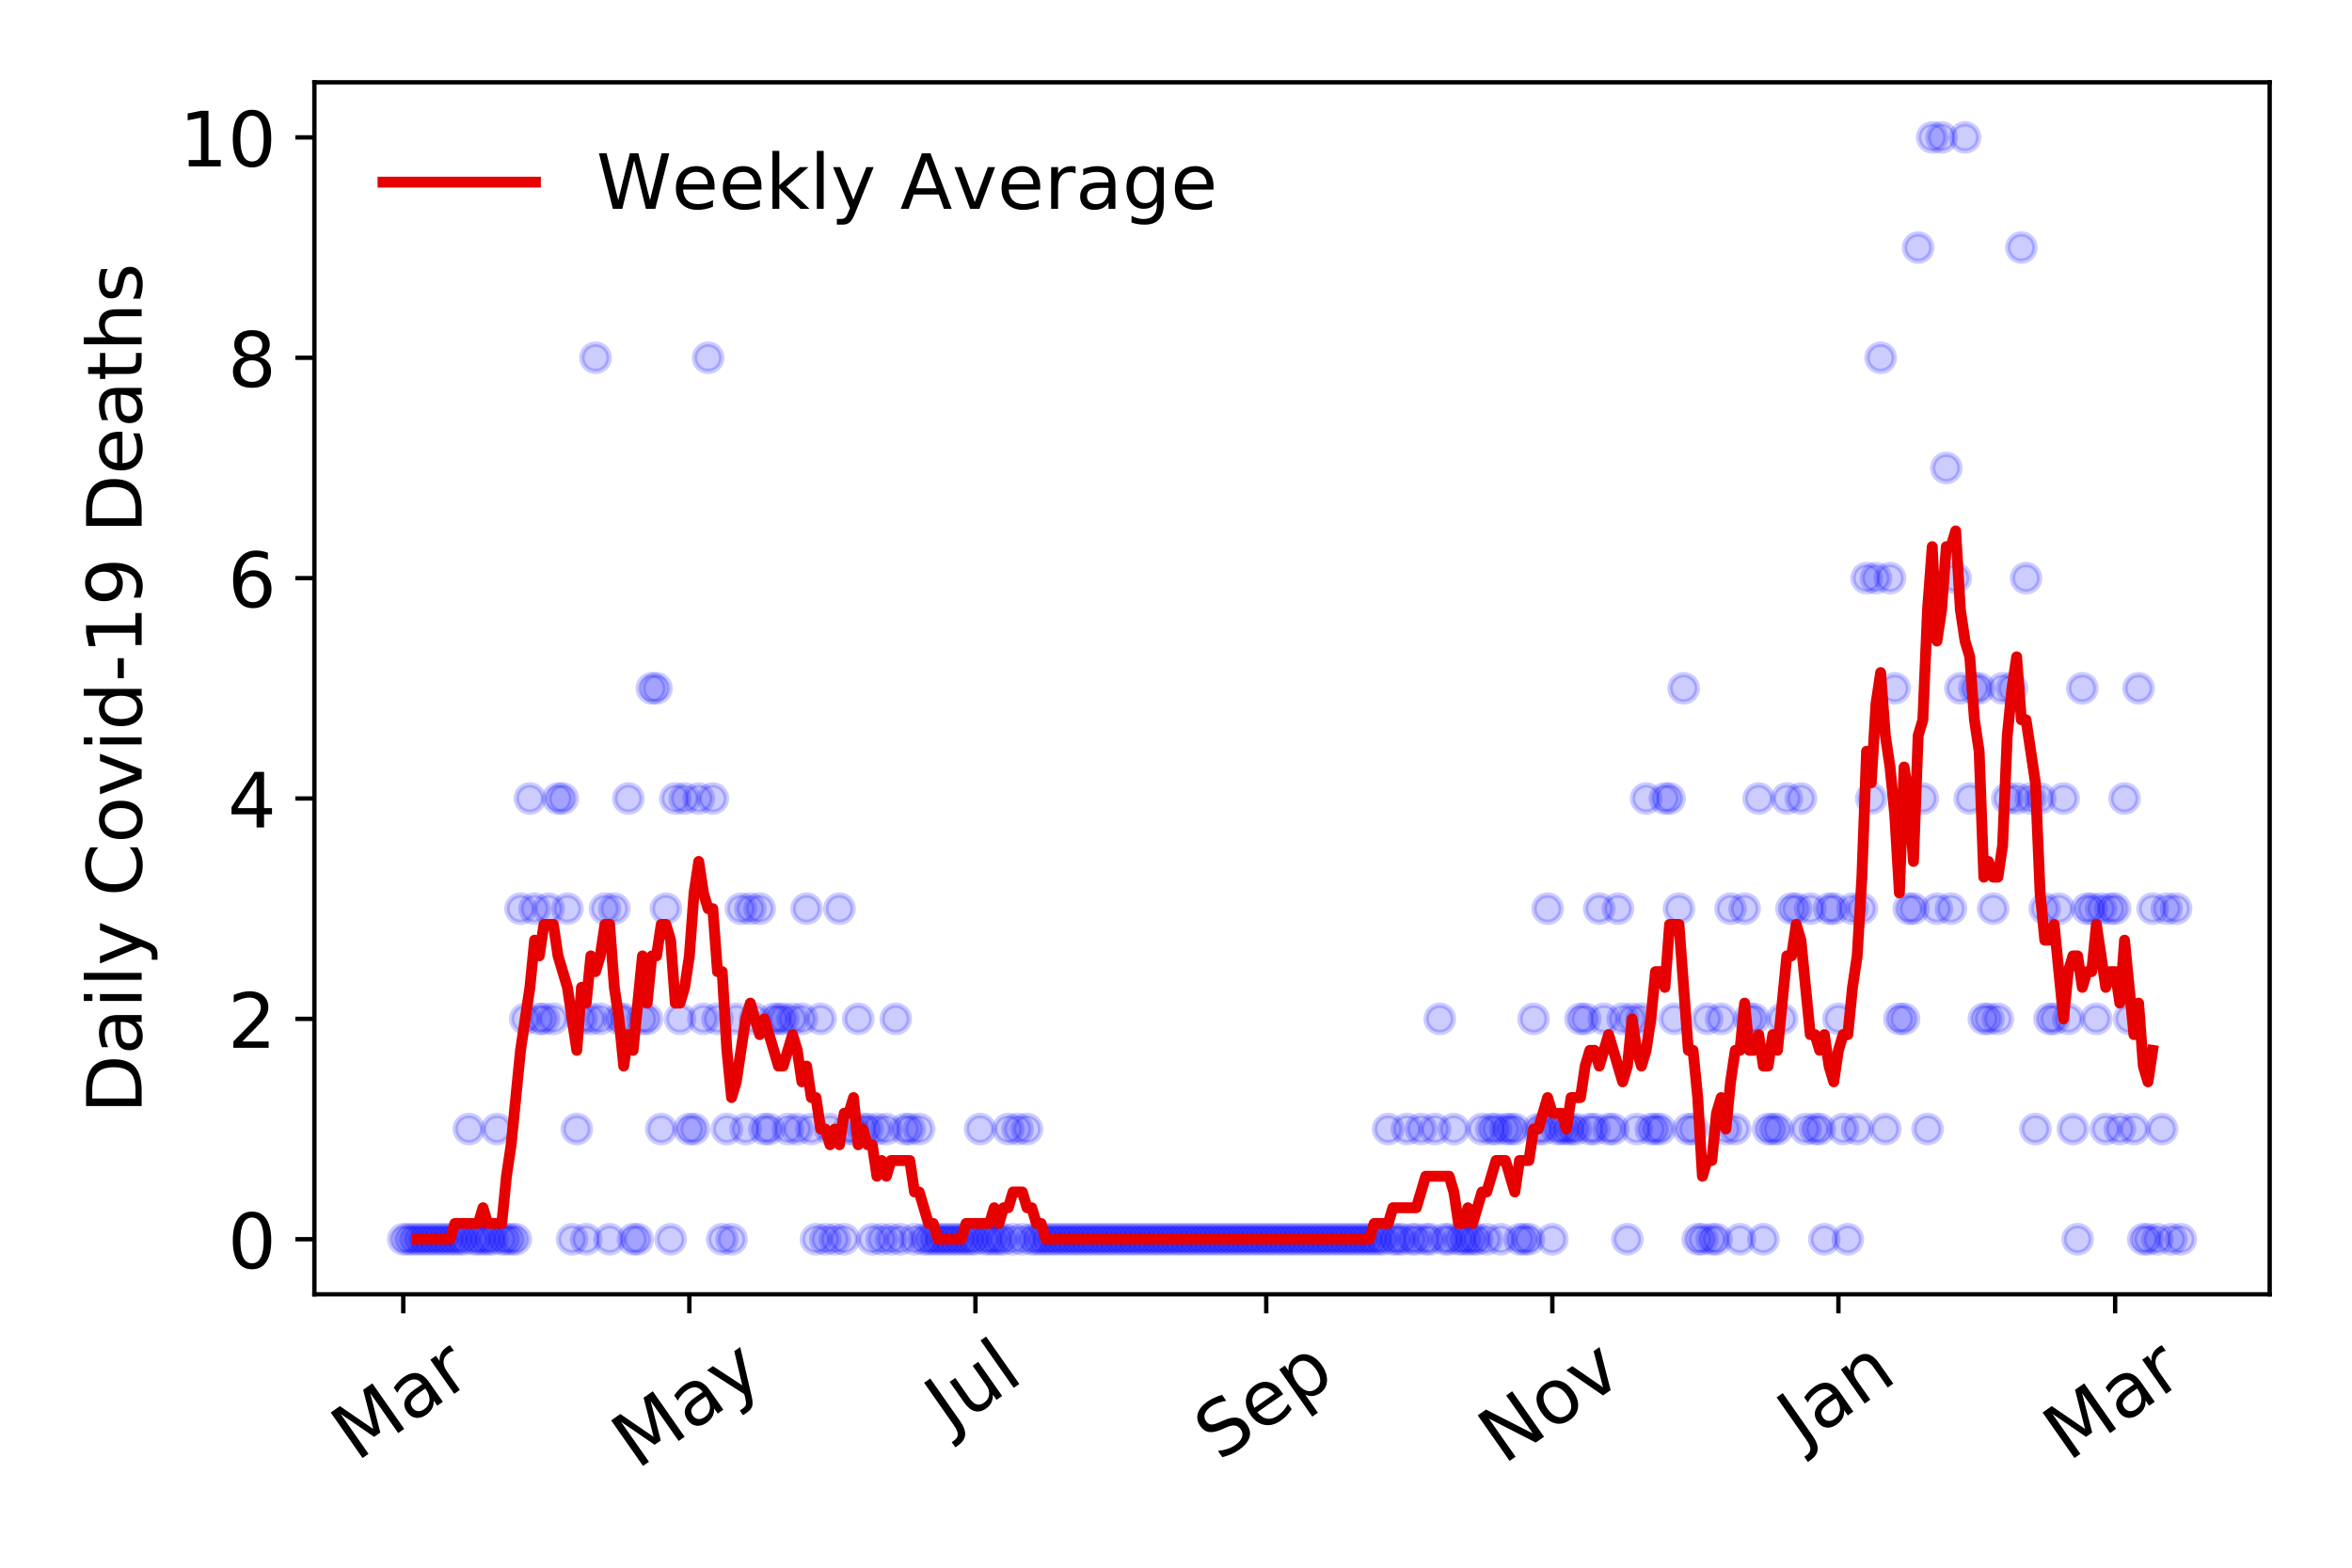 <?xml version="1.0" encoding="utf-8" standalone="no"?>
<!DOCTYPE svg PUBLIC "-//W3C//DTD SVG 1.1//EN"
  "http://www.w3.org/Graphics/SVG/1.1/DTD/svg11.dtd">
<!-- Created with matplotlib (https://matplotlib.org/) -->
<svg height="288pt" version="1.1" viewBox="0 0 432 288" width="432pt" xmlns="http://www.w3.org/2000/svg" xmlns:xlink="http://www.w3.org/1999/xlink">
 <defs>
  <style type="text/css">
*{stroke-linecap:butt;stroke-linejoin:round;}
  </style>
 </defs>
 <g id="figure_1">
  <g id="patch_1">
   <path d="M 0 288 
L 432 288 
L 432 0 
L 0 0 
z
" style="fill:#ffffff;"/>
  </g>
  <g id="axes_1">
   <g id="patch_2">
    <path d="M 57.745 237.778 
L 416.88 237.778 
L 416.88 15.12 
L 57.745 15.12 
z
" style="fill:#ffffff;"/>
   </g>
   <g id="matplotlib.axis_1">
    <g id="xtick_1">
     <g id="line2d_1">
      <defs>
       <path d="M 0 0 
L 0 3.5 
" id="md873cf2b09" style="stroke:#000000;stroke-width:0.8;"/>
      </defs>
      <g>
       <use style="stroke:#000000;stroke-width:0.8;" x="74.069" xlink:href="#md873cf2b09" y="237.778"/>
      </g>
     </g>
     <g id="text_1">
      <!-- Mar -->
      <defs>
       <path d="M 9.812 72.906 
L 24.516 72.906 
L 43.109 23.297 
L 61.812 72.906 
L 76.516 72.906 
L 76.516 0 
L 66.891 0 
L 66.891 64.016 
L 48.094 14.016 
L 38.188 14.016 
L 19.391 64.016 
L 19.391 0 
L 9.812 0 
z
" id="DejaVuSans-77"/>
       <path d="M 34.281 27.484 
Q 23.391 27.484 19.188 25 
Q 14.984 22.516 14.984 16.5 
Q 14.984 11.719 18.141 8.906 
Q 21.297 6.109 26.703 6.109 
Q 34.188 6.109 38.703 11.406 
Q 43.219 16.703 43.219 25.484 
L 43.219 27.484 
z
M 52.203 31.203 
L 52.203 0 
L 43.219 0 
L 43.219 8.297 
Q 40.141 3.328 35.547 0.953 
Q 30.953 -1.422 24.312 -1.422 
Q 15.922 -1.422 10.953 3.297 
Q 6 8.016 6 15.922 
Q 6 25.141 12.172 29.828 
Q 18.359 34.516 30.609 34.516 
L 43.219 34.516 
L 43.219 35.406 
Q 43.219 41.609 39.141 45 
Q 35.062 48.391 27.688 48.391 
Q 23 48.391 18.547 47.266 
Q 14.109 46.141 10.016 43.891 
L 10.016 52.203 
Q 14.938 54.109 19.578 55.047 
Q 24.219 56 28.609 56 
Q 40.484 56 46.344 49.844 
Q 52.203 43.703 52.203 31.203 
z
" id="DejaVuSans-97"/>
       <path d="M 41.109 46.297 
Q 39.594 47.172 37.812 47.578 
Q 36.031 48 33.891 48 
Q 26.266 48 22.188 43.047 
Q 18.109 38.094 18.109 28.812 
L 18.109 0 
L 9.078 0 
L 9.078 54.688 
L 18.109 54.688 
L 18.109 46.188 
Q 20.953 51.172 25.484 53.578 
Q 30.031 56 36.531 56 
Q 37.453 56 38.578 55.875 
Q 39.703 55.766 41.062 55.516 
z
" id="DejaVuSans-114"/>
      </defs>
      <g transform="translate(65.467 268.643)rotate(-35)scale(0.14 -0.14)">
       <use xlink:href="#DejaVuSans-77"/>
       <use x="86.279" xlink:href="#DejaVuSans-97"/>
       <use x="147.559" xlink:href="#DejaVuSans-114"/>
      </g>
     </g>
    </g>
    <g id="xtick_2">
     <g id="line2d_2">
      <g>
       <use style="stroke:#000000;stroke-width:0.8;" x="126.617" xlink:href="#md873cf2b09" y="237.778"/>
      </g>
     </g>
     <g id="text_2">
      <!-- May -->
      <defs>
       <path d="M 32.172 -5.078 
Q 28.375 -14.844 24.75 -17.812 
Q 21.141 -20.797 15.094 -20.797 
L 7.906 -20.797 
L 7.906 -13.281 
L 13.188 -13.281 
Q 16.891 -13.281 18.938 -11.516 
Q 21 -9.766 23.484 -3.219 
L 25.094 0.875 
L 2.984 54.688 
L 12.5 54.688 
L 29.594 11.922 
L 46.688 54.688 
L 56.203 54.688 
z
" id="DejaVuSans-121"/>
      </defs>
      <g transform="translate(116.978 270.094)rotate(-35)scale(0.14 -0.14)">
       <use xlink:href="#DejaVuSans-77"/>
       <use x="86.279" xlink:href="#DejaVuSans-97"/>
       <use x="147.559" xlink:href="#DejaVuSans-121"/>
      </g>
     </g>
    </g>
    <g id="xtick_3">
     <g id="line2d_3">
      <g>
       <use style="stroke:#000000;stroke-width:0.8;" x="179.165" xlink:href="#md873cf2b09" y="237.778"/>
      </g>
     </g>
     <g id="text_3">
      <!-- Jul -->
      <defs>
       <path d="M 9.812 72.906 
L 19.672 72.906 
L 19.672 5.078 
Q 19.672 -8.109 14.672 -14.062 
Q 9.672 -20.016 -1.422 -20.016 
L -5.172 -20.016 
L -5.172 -11.719 
L -2.094 -11.719 
Q 4.438 -11.719 7.125 -8.047 
Q 9.812 -4.391 9.812 5.078 
z
" id="DejaVuSans-74"/>
       <path d="M 8.5 21.578 
L 8.5 54.688 
L 17.484 54.688 
L 17.484 21.922 
Q 17.484 14.156 20.5 10.266 
Q 23.531 6.391 29.594 6.391 
Q 36.859 6.391 41.078 11.031 
Q 45.312 15.672 45.312 23.688 
L 45.312 54.688 
L 54.297 54.688 
L 54.297 0 
L 45.312 0 
L 45.312 8.406 
Q 42.047 3.422 37.719 1 
Q 33.406 -1.422 27.688 -1.422 
Q 18.266 -1.422 13.375 4.438 
Q 8.5 10.297 8.5 21.578 
z
M 31.109 56 
z
" id="DejaVuSans-117"/>
       <path d="M 9.422 75.984 
L 18.406 75.984 
L 18.406 0 
L 9.422 0 
z
" id="DejaVuSans-108"/>
      </defs>
      <g transform="translate(174.462 263.181)rotate(-35)scale(0.14 -0.14)">
       <use xlink:href="#DejaVuSans-74"/>
       <use x="29.492" xlink:href="#DejaVuSans-117"/>
       <use x="92.871" xlink:href="#DejaVuSans-108"/>
      </g>
     </g>
    </g>
    <g id="xtick_4">
     <g id="line2d_4">
      <g>
       <use style="stroke:#000000;stroke-width:0.8;" x="232.575" xlink:href="#md873cf2b09" y="237.778"/>
      </g>
     </g>
     <g id="text_4">
      <!-- Sep -->
      <defs>
       <path d="M 53.516 70.516 
L 53.516 60.891 
Q 47.906 63.578 42.922 64.891 
Q 37.938 66.219 33.297 66.219 
Q 25.25 66.219 20.875 63.094 
Q 16.5 59.969 16.5 54.203 
Q 16.5 49.359 19.406 46.891 
Q 22.312 44.438 30.422 42.922 
L 36.375 41.703 
Q 47.406 39.594 52.656 34.297 
Q 57.906 29 57.906 20.125 
Q 57.906 9.516 50.797 4.047 
Q 43.703 -1.422 29.984 -1.422 
Q 24.812 -1.422 18.969 -0.25 
Q 13.141 0.922 6.891 3.219 
L 6.891 13.375 
Q 12.891 10.016 18.656 8.297 
Q 24.422 6.594 29.984 6.594 
Q 38.422 6.594 43.016 9.906 
Q 47.609 13.234 47.609 19.391 
Q 47.609 24.75 44.312 27.781 
Q 41.016 30.812 33.5 32.328 
L 27.484 33.5 
Q 16.453 35.688 11.516 40.375 
Q 6.594 45.062 6.594 53.422 
Q 6.594 63.094 13.406 68.656 
Q 20.219 74.219 32.172 74.219 
Q 37.312 74.219 42.625 73.281 
Q 47.953 72.359 53.516 70.516 
z
" id="DejaVuSans-83"/>
       <path d="M 56.203 29.594 
L 56.203 25.203 
L 14.891 25.203 
Q 15.484 15.922 20.484 11.062 
Q 25.484 6.203 34.422 6.203 
Q 39.594 6.203 44.453 7.469 
Q 49.312 8.734 54.109 11.281 
L 54.109 2.781 
Q 49.266 0.734 44.188 -0.344 
Q 39.109 -1.422 33.891 -1.422 
Q 20.797 -1.422 13.156 6.188 
Q 5.516 13.812 5.516 26.812 
Q 5.516 40.234 12.766 48.109 
Q 20.016 56 32.328 56 
Q 43.359 56 49.781 48.891 
Q 56.203 41.797 56.203 29.594 
z
M 47.219 32.234 
Q 47.125 39.594 43.094 43.984 
Q 39.062 48.391 32.422 48.391 
Q 24.906 48.391 20.391 44.141 
Q 15.875 39.891 15.188 32.172 
z
" id="DejaVuSans-101"/>
       <path d="M 18.109 8.203 
L 18.109 -20.797 
L 9.078 -20.797 
L 9.078 54.688 
L 18.109 54.688 
L 18.109 46.391 
Q 20.953 51.266 25.266 53.625 
Q 29.594 56 35.594 56 
Q 45.562 56 51.781 48.094 
Q 58.016 40.188 58.016 27.297 
Q 58.016 14.406 51.781 6.484 
Q 45.562 -1.422 35.594 -1.422 
Q 29.594 -1.422 25.266 0.953 
Q 20.953 3.328 18.109 8.203 
z
M 48.688 27.297 
Q 48.688 37.203 44.609 42.844 
Q 40.531 48.484 33.406 48.484 
Q 26.266 48.484 22.188 42.844 
Q 18.109 37.203 18.109 27.297 
Q 18.109 17.391 22.188 11.75 
Q 26.266 6.109 33.406 6.109 
Q 40.531 6.109 44.609 11.75 
Q 48.688 17.391 48.688 27.297 
z
" id="DejaVuSans-112"/>
      </defs>
      <g transform="translate(223.982 268.629)rotate(-35)scale(0.14 -0.14)">
       <use xlink:href="#DejaVuSans-83"/>
       <use x="63.477" xlink:href="#DejaVuSans-101"/>
       <use x="125" xlink:href="#DejaVuSans-112"/>
      </g>
     </g>
    </g>
    <g id="xtick_5">
     <g id="line2d_5">
      <g>
       <use style="stroke:#000000;stroke-width:0.8;" x="285.123" xlink:href="#md873cf2b09" y="237.778"/>
      </g>
     </g>
     <g id="text_5">
      <!-- Nov -->
      <defs>
       <path d="M 9.812 72.906 
L 23.094 72.906 
L 55.422 11.922 
L 55.422 72.906 
L 64.984 72.906 
L 64.984 0 
L 51.703 0 
L 19.391 60.984 
L 19.391 0 
L 9.812 0 
z
" id="DejaVuSans-78"/>
       <path d="M 30.609 48.391 
Q 23.391 48.391 19.188 42.75 
Q 14.984 37.109 14.984 27.297 
Q 14.984 17.484 19.156 11.844 
Q 23.344 6.203 30.609 6.203 
Q 37.797 6.203 41.984 11.859 
Q 46.188 17.531 46.188 27.297 
Q 46.188 37.016 41.984 42.703 
Q 37.797 48.391 30.609 48.391 
z
M 30.609 56 
Q 42.328 56 49.016 48.375 
Q 55.719 40.766 55.719 27.297 
Q 55.719 13.875 49.016 6.219 
Q 42.328 -1.422 30.609 -1.422 
Q 18.844 -1.422 12.172 6.219 
Q 5.516 13.875 5.516 27.297 
Q 5.516 40.766 12.172 48.375 
Q 18.844 56 30.609 56 
z
" id="DejaVuSans-111"/>
       <path d="M 2.984 54.688 
L 12.5 54.688 
L 29.594 8.797 
L 46.688 54.688 
L 56.203 54.688 
L 35.688 0 
L 23.484 0 
z
" id="DejaVuSans-118"/>
      </defs>
      <g transform="translate(276.146 269.166)rotate(-35)scale(0.14 -0.14)">
       <use xlink:href="#DejaVuSans-78"/>
       <use x="74.805" xlink:href="#DejaVuSans-111"/>
       <use x="135.986" xlink:href="#DejaVuSans-118"/>
      </g>
     </g>
    </g>
    <g id="xtick_6">
     <g id="line2d_6">
      <g>
       <use style="stroke:#000000;stroke-width:0.8;" x="337.67" xlink:href="#md873cf2b09" y="237.778"/>
      </g>
     </g>
     <g id="text_6">
      <!-- Jan -->
      <defs>
       <path d="M 54.891 33.016 
L 54.891 0 
L 45.906 0 
L 45.906 32.719 
Q 45.906 40.484 42.875 44.328 
Q 39.844 48.188 33.797 48.188 
Q 26.516 48.188 22.312 43.547 
Q 18.109 38.922 18.109 30.906 
L 18.109 0 
L 9.078 0 
L 9.078 54.688 
L 18.109 54.688 
L 18.109 46.188 
Q 21.344 51.125 25.703 53.562 
Q 30.078 56 35.797 56 
Q 45.219 56 50.047 50.172 
Q 54.891 44.344 54.891 33.016 
z
" id="DejaVuSans-110"/>
      </defs>
      <g transform="translate(331.047 265.871)rotate(-35)scale(0.14 -0.14)">
       <use xlink:href="#DejaVuSans-74"/>
       <use x="29.492" xlink:href="#DejaVuSans-97"/>
       <use x="90.771" xlink:href="#DejaVuSans-110"/>
      </g>
     </g>
    </g>
    <g id="xtick_7">
     <g id="line2d_7">
      <g>
       <use style="stroke:#000000;stroke-width:0.8;" x="388.495" xlink:href="#md873cf2b09" y="237.778"/>
      </g>
     </g>
     <g id="text_7">
      <!-- Mar -->
      <g transform="translate(379.893 268.643)rotate(-35)scale(0.14 -0.14)">
       <use xlink:href="#DejaVuSans-77"/>
       <use x="86.279" xlink:href="#DejaVuSans-97"/>
       <use x="147.559" xlink:href="#DejaVuSans-114"/>
      </g>
     </g>
    </g>
   </g>
   <g id="matplotlib.axis_2">
    <g id="ytick_1">
     <g id="line2d_8">
      <defs>
       <path d="M 0 0 
L -3.5 0 
" id="m248986e5a1" style="stroke:#000000;stroke-width:0.8;"/>
      </defs>
      <g>
       <use style="stroke:#000000;stroke-width:0.8;" x="57.745" xlink:href="#m248986e5a1" y="227.657"/>
      </g>
     </g>
     <g id="text_8">
      <!-- 0 -->
      <defs>
       <path d="M 31.781 66.406 
Q 24.172 66.406 20.328 58.906 
Q 16.5 51.422 16.5 36.375 
Q 16.5 21.391 20.328 13.891 
Q 24.172 6.391 31.781 6.391 
Q 39.453 6.391 43.281 13.891 
Q 47.125 21.391 47.125 36.375 
Q 47.125 51.422 43.281 58.906 
Q 39.453 66.406 31.781 66.406 
z
M 31.781 74.219 
Q 44.047 74.219 50.516 64.516 
Q 56.984 54.828 56.984 36.375 
Q 56.984 17.969 50.516 8.266 
Q 44.047 -1.422 31.781 -1.422 
Q 19.531 -1.422 13.062 8.266 
Q 6.594 17.969 6.594 36.375 
Q 6.594 54.828 13.062 64.516 
Q 19.531 74.219 31.781 74.219 
z
" id="DejaVuSans-48"/>
      </defs>
      <g transform="translate(41.837 232.976)scale(0.14 -0.14)">
       <use xlink:href="#DejaVuSans-48"/>
      </g>
     </g>
    </g>
    <g id="ytick_2">
     <g id="line2d_9">
      <g>
       <use style="stroke:#000000;stroke-width:0.8;" x="57.745" xlink:href="#m248986e5a1" y="187.174"/>
      </g>
     </g>
     <g id="text_9">
      <!-- 2 -->
      <defs>
       <path d="M 19.188 8.297 
L 53.609 8.297 
L 53.609 0 
L 7.328 0 
L 7.328 8.297 
Q 12.938 14.109 22.625 23.891 
Q 32.328 33.688 34.812 36.531 
Q 39.547 41.844 41.422 45.531 
Q 43.312 49.219 43.312 52.781 
Q 43.312 58.594 39.234 62.25 
Q 35.156 65.922 28.609 65.922 
Q 23.969 65.922 18.812 64.312 
Q 13.672 62.703 7.812 59.422 
L 7.812 69.391 
Q 13.766 71.781 18.938 73 
Q 24.125 74.219 28.422 74.219 
Q 39.75 74.219 46.484 68.547 
Q 53.219 62.891 53.219 53.422 
Q 53.219 48.922 51.531 44.891 
Q 49.859 40.875 45.406 35.406 
Q 44.188 33.984 37.641 27.219 
Q 31.109 20.453 19.188 8.297 
z
" id="DejaVuSans-50"/>
      </defs>
      <g transform="translate(41.837 192.493)scale(0.14 -0.14)">
       <use xlink:href="#DejaVuSans-50"/>
      </g>
     </g>
    </g>
    <g id="ytick_3">
     <g id="line2d_10">
      <g>
       <use style="stroke:#000000;stroke-width:0.8;" x="57.745" xlink:href="#m248986e5a1" y="146.691"/>
      </g>
     </g>
     <g id="text_10">
      <!-- 4 -->
      <defs>
       <path d="M 37.797 64.312 
L 12.891 25.391 
L 37.797 25.391 
z
M 35.203 72.906 
L 47.609 72.906 
L 47.609 25.391 
L 58.016 25.391 
L 58.016 17.188 
L 47.609 17.188 
L 47.609 0 
L 37.797 0 
L 37.797 17.188 
L 4.891 17.188 
L 4.891 26.703 
z
" id="DejaVuSans-52"/>
      </defs>
      <g transform="translate(41.837 152.01)scale(0.14 -0.14)">
       <use xlink:href="#DejaVuSans-52"/>
      </g>
     </g>
    </g>
    <g id="ytick_4">
     <g id="line2d_11">
      <g>
       <use style="stroke:#000000;stroke-width:0.8;" x="57.745" xlink:href="#m248986e5a1" y="106.207"/>
      </g>
     </g>
     <g id="text_11">
      <!-- 6 -->
      <defs>
       <path d="M 33.016 40.375 
Q 26.375 40.375 22.484 35.828 
Q 18.609 31.297 18.609 23.391 
Q 18.609 15.531 22.484 10.953 
Q 26.375 6.391 33.016 6.391 
Q 39.656 6.391 43.531 10.953 
Q 47.406 15.531 47.406 23.391 
Q 47.406 31.297 43.531 35.828 
Q 39.656 40.375 33.016 40.375 
z
M 52.594 71.297 
L 52.594 62.312 
Q 48.875 64.062 45.094 64.984 
Q 41.312 65.922 37.594 65.922 
Q 27.828 65.922 22.672 59.328 
Q 17.531 52.734 16.797 39.406 
Q 19.672 43.656 24.016 45.922 
Q 28.375 48.188 33.594 48.188 
Q 44.578 48.188 50.953 41.516 
Q 57.328 34.859 57.328 23.391 
Q 57.328 12.156 50.688 5.359 
Q 44.047 -1.422 33.016 -1.422 
Q 20.359 -1.422 13.672 8.266 
Q 6.984 17.969 6.984 36.375 
Q 6.984 53.656 15.188 63.938 
Q 23.391 74.219 37.203 74.219 
Q 40.922 74.219 44.703 73.484 
Q 48.484 72.75 52.594 71.297 
z
" id="DejaVuSans-54"/>
      </defs>
      <g transform="translate(41.837 111.526)scale(0.14 -0.14)">
       <use xlink:href="#DejaVuSans-54"/>
      </g>
     </g>
    </g>
    <g id="ytick_5">
     <g id="line2d_12">
      <g>
       <use style="stroke:#000000;stroke-width:0.8;" x="57.745" xlink:href="#m248986e5a1" y="65.724"/>
      </g>
     </g>
     <g id="text_12">
      <!-- 8 -->
      <defs>
       <path d="M 31.781 34.625 
Q 24.75 34.625 20.719 30.859 
Q 16.703 27.094 16.703 20.516 
Q 16.703 13.922 20.719 10.156 
Q 24.75 6.391 31.781 6.391 
Q 38.812 6.391 42.859 10.172 
Q 46.922 13.969 46.922 20.516 
Q 46.922 27.094 42.891 30.859 
Q 38.875 34.625 31.781 34.625 
z
M 21.922 38.812 
Q 15.578 40.375 12.031 44.719 
Q 8.5 49.078 8.5 55.328 
Q 8.5 64.062 14.719 69.141 
Q 20.953 74.219 31.781 74.219 
Q 42.672 74.219 48.875 69.141 
Q 55.078 64.062 55.078 55.328 
Q 55.078 49.078 51.531 44.719 
Q 48 40.375 41.703 38.812 
Q 48.828 37.156 52.797 32.312 
Q 56.781 27.484 56.781 20.516 
Q 56.781 9.906 50.312 4.234 
Q 43.844 -1.422 31.781 -1.422 
Q 19.734 -1.422 13.25 4.234 
Q 6.781 9.906 6.781 20.516 
Q 6.781 27.484 10.781 32.312 
Q 14.797 37.156 21.922 38.812 
z
M 18.312 54.391 
Q 18.312 48.734 21.844 45.562 
Q 25.391 42.391 31.781 42.391 
Q 38.141 42.391 41.719 45.562 
Q 45.312 48.734 45.312 54.391 
Q 45.312 60.062 41.719 63.234 
Q 38.141 66.406 31.781 66.406 
Q 25.391 66.406 21.844 63.234 
Q 18.312 60.062 18.312 54.391 
z
" id="DejaVuSans-56"/>
      </defs>
      <g transform="translate(41.837 71.043)scale(0.14 -0.14)">
       <use xlink:href="#DejaVuSans-56"/>
      </g>
     </g>
    </g>
    <g id="ytick_6">
     <g id="line2d_13">
      <g>
       <use style="stroke:#000000;stroke-width:0.8;" x="57.745" xlink:href="#m248986e5a1" y="25.241"/>
      </g>
     </g>
     <g id="text_13">
      <!-- 10 -->
      <defs>
       <path d="M 12.406 8.297 
L 28.516 8.297 
L 28.516 63.922 
L 10.984 60.406 
L 10.984 69.391 
L 28.422 72.906 
L 38.281 72.906 
L 38.281 8.297 
L 54.391 8.297 
L 54.391 0 
L 12.406 0 
z
" id="DejaVuSans-49"/>
      </defs>
      <g transform="translate(32.93 30.56)scale(0.14 -0.14)">
       <use xlink:href="#DejaVuSans-49"/>
       <use x="63.623" xlink:href="#DejaVuSans-48"/>
      </g>
     </g>
    </g>
    <g id="text_14">
     <!-- Daily Covid-19 Deaths -->
     <defs>
      <path d="M 19.672 64.797 
L 19.672 8.109 
L 31.594 8.109 
Q 46.688 8.109 53.688 14.938 
Q 60.688 21.781 60.688 36.531 
Q 60.688 51.172 53.688 57.984 
Q 46.688 64.797 31.594 64.797 
z
M 9.812 72.906 
L 30.078 72.906 
Q 51.266 72.906 61.172 64.094 
Q 71.094 55.281 71.094 36.531 
Q 71.094 17.672 61.125 8.828 
Q 51.172 0 30.078 0 
L 9.812 0 
z
" id="DejaVuSans-68"/>
      <path d="M 9.422 54.688 
L 18.406 54.688 
L 18.406 0 
L 9.422 0 
z
M 9.422 75.984 
L 18.406 75.984 
L 18.406 64.594 
L 9.422 64.594 
z
" id="DejaVuSans-105"/>
      <path id="DejaVuSans-32"/>
      <path d="M 64.406 67.281 
L 64.406 56.891 
Q 59.422 61.531 53.781 63.812 
Q 48.141 66.109 41.797 66.109 
Q 29.297 66.109 22.656 58.469 
Q 16.016 50.828 16.016 36.375 
Q 16.016 21.969 22.656 14.328 
Q 29.297 6.688 41.797 6.688 
Q 48.141 6.688 53.781 8.984 
Q 59.422 11.281 64.406 15.922 
L 64.406 5.609 
Q 59.234 2.094 53.438 0.328 
Q 47.656 -1.422 41.219 -1.422 
Q 24.656 -1.422 15.125 8.703 
Q 5.609 18.844 5.609 36.375 
Q 5.609 53.953 15.125 64.078 
Q 24.656 74.219 41.219 74.219 
Q 47.75 74.219 53.531 72.484 
Q 59.328 70.75 64.406 67.281 
z
" id="DejaVuSans-67"/>
      <path d="M 45.406 46.391 
L 45.406 75.984 
L 54.391 75.984 
L 54.391 0 
L 45.406 0 
L 45.406 8.203 
Q 42.578 3.328 38.25 0.953 
Q 33.938 -1.422 27.875 -1.422 
Q 17.969 -1.422 11.734 6.484 
Q 5.516 14.406 5.516 27.297 
Q 5.516 40.188 11.734 48.094 
Q 17.969 56 27.875 56 
Q 33.938 56 38.25 53.625 
Q 42.578 51.266 45.406 46.391 
z
M 14.797 27.297 
Q 14.797 17.391 18.875 11.75 
Q 22.953 6.109 30.078 6.109 
Q 37.203 6.109 41.297 11.75 
Q 45.406 17.391 45.406 27.297 
Q 45.406 37.203 41.297 42.844 
Q 37.203 48.484 30.078 48.484 
Q 22.953 48.484 18.875 42.844 
Q 14.797 37.203 14.797 27.297 
z
" id="DejaVuSans-100"/>
      <path d="M 4.891 31.391 
L 31.203 31.391 
L 31.203 23.391 
L 4.891 23.391 
z
" id="DejaVuSans-45"/>
      <path d="M 10.984 1.516 
L 10.984 10.5 
Q 14.703 8.734 18.5 7.812 
Q 22.312 6.891 25.984 6.891 
Q 35.75 6.891 40.891 13.453 
Q 46.047 20.016 46.781 33.406 
Q 43.953 29.203 39.594 26.953 
Q 35.25 24.703 29.984 24.703 
Q 19.047 24.703 12.672 31.312 
Q 6.297 37.938 6.297 49.422 
Q 6.297 60.641 12.938 67.422 
Q 19.578 74.219 30.609 74.219 
Q 43.266 74.219 49.922 64.516 
Q 56.594 54.828 56.594 36.375 
Q 56.594 19.141 48.406 8.859 
Q 40.234 -1.422 26.422 -1.422 
Q 22.703 -1.422 18.891 -0.688 
Q 15.094 0.047 10.984 1.516 
z
M 30.609 32.422 
Q 37.25 32.422 41.125 36.953 
Q 45.016 41.5 45.016 49.422 
Q 45.016 57.281 41.125 61.844 
Q 37.25 66.406 30.609 66.406 
Q 23.969 66.406 20.094 61.844 
Q 16.219 57.281 16.219 49.422 
Q 16.219 41.5 20.094 36.953 
Q 23.969 32.422 30.609 32.422 
z
" id="DejaVuSans-57"/>
      <path d="M 18.312 70.219 
L 18.312 54.688 
L 36.812 54.688 
L 36.812 47.703 
L 18.312 47.703 
L 18.312 18.016 
Q 18.312 11.328 20.141 9.422 
Q 21.969 7.516 27.594 7.516 
L 36.812 7.516 
L 36.812 0 
L 27.594 0 
Q 17.188 0 13.234 3.875 
Q 9.281 7.766 9.281 18.016 
L 9.281 47.703 
L 2.688 47.703 
L 2.688 54.688 
L 9.281 54.688 
L 9.281 70.219 
z
" id="DejaVuSans-116"/>
      <path d="M 54.891 33.016 
L 54.891 0 
L 45.906 0 
L 45.906 32.719 
Q 45.906 40.484 42.875 44.328 
Q 39.844 48.188 33.797 48.188 
Q 26.516 48.188 22.312 43.547 
Q 18.109 38.922 18.109 30.906 
L 18.109 0 
L 9.078 0 
L 9.078 75.984 
L 18.109 75.984 
L 18.109 46.188 
Q 21.344 51.125 25.703 53.562 
Q 30.078 56 35.797 56 
Q 45.219 56 50.047 50.172 
Q 54.891 44.344 54.891 33.016 
z
" id="DejaVuSans-104"/>
      <path d="M 44.281 53.078 
L 44.281 44.578 
Q 40.484 46.531 36.375 47.5 
Q 32.281 48.484 27.875 48.484 
Q 21.188 48.484 17.844 46.438 
Q 14.5 44.391 14.5 40.281 
Q 14.5 37.156 16.891 35.375 
Q 19.281 33.594 26.516 31.984 
L 29.594 31.297 
Q 39.156 29.25 43.188 25.516 
Q 47.219 21.781 47.219 15.094 
Q 47.219 7.469 41.188 3.016 
Q 35.156 -1.422 24.609 -1.422 
Q 20.219 -1.422 15.453 -0.562 
Q 10.688 0.297 5.422 2 
L 5.422 11.281 
Q 10.406 8.688 15.234 7.391 
Q 20.062 6.109 24.812 6.109 
Q 31.156 6.109 34.562 8.281 
Q 37.984 10.453 37.984 14.406 
Q 37.984 18.062 35.516 20.016 
Q 33.062 21.969 24.703 23.781 
L 21.578 24.516 
Q 13.234 26.266 9.516 29.906 
Q 5.812 33.547 5.812 39.891 
Q 5.812 47.609 11.281 51.797 
Q 16.75 56 26.812 56 
Q 31.781 56 36.172 55.266 
Q 40.578 54.547 44.281 53.078 
z
" id="DejaVuSans-115"/>
     </defs>
     <g transform="translate(26.018 204.56)rotate(-90)scale(0.14 -0.14)">
      <use xlink:href="#DejaVuSans-68"/>
      <use x="77.002" xlink:href="#DejaVuSans-97"/>
      <use x="138.281" xlink:href="#DejaVuSans-105"/>
      <use x="166.064" xlink:href="#DejaVuSans-108"/>
      <use x="193.848" xlink:href="#DejaVuSans-121"/>
      <use x="253.027" xlink:href="#DejaVuSans-32"/>
      <use x="284.814" xlink:href="#DejaVuSans-67"/>
      <use x="354.639" xlink:href="#DejaVuSans-111"/>
      <use x="415.82" xlink:href="#DejaVuSans-118"/>
      <use x="475" xlink:href="#DejaVuSans-105"/>
      <use x="502.783" xlink:href="#DejaVuSans-100"/>
      <use x="566.26" xlink:href="#DejaVuSans-45"/>
      <use x="602.344" xlink:href="#DejaVuSans-49"/>
      <use x="665.967" xlink:href="#DejaVuSans-57"/>
      <use x="729.59" xlink:href="#DejaVuSans-32"/>
      <use x="761.377" xlink:href="#DejaVuSans-68"/>
      <use x="838.379" xlink:href="#DejaVuSans-101"/>
      <use x="899.902" xlink:href="#DejaVuSans-97"/>
      <use x="961.182" xlink:href="#DejaVuSans-116"/>
      <use x="1000.391" xlink:href="#DejaVuSans-104"/>
      <use x="1063.77" xlink:href="#DejaVuSans-115"/>
     </g>
    </g>
   </g>
   <g id="line2d_14">
    <defs>
     <path d="M 0 2.5 
C 0.663 2.5 1.299 2.237 1.768 1.768 
C 2.237 1.299 2.5 0.663 2.5 0 
C 2.5 -0.663 2.237 -1.299 1.768 -1.768 
C 1.299 -2.237 0.663 -2.5 0 -2.5 
C -0.663 -2.5 -1.299 -2.237 -1.768 -1.768 
C -2.237 -1.299 -2.5 -0.663 -2.5 0 
C -2.5 0.663 -2.237 1.299 -1.768 1.768 
C -1.299 2.237 -0.663 2.5 0 2.5 
z
" id="m46812672c5" style="stroke:#0000ff;stroke-opacity:0.2;"/>
    </defs>
    <g clip-path="url(#pa42bfc0c4b)">
     <use style="fill:#0000ff;fill-opacity:0.2;stroke:#0000ff;stroke-opacity:0.2;" x="74.069" xlink:href="#m46812672c5" y="227.657"/>
     <use style="fill:#0000ff;fill-opacity:0.2;stroke:#0000ff;stroke-opacity:0.2;" x="74.931" xlink:href="#m46812672c5" y="227.657"/>
     <use style="fill:#0000ff;fill-opacity:0.2;stroke:#0000ff;stroke-opacity:0.2;" x="75.792" xlink:href="#m46812672c5" y="227.657"/>
     <use style="fill:#0000ff;fill-opacity:0.2;stroke:#0000ff;stroke-opacity:0.2;" x="76.654" xlink:href="#m46812672c5" y="227.657"/>
     <use style="fill:#0000ff;fill-opacity:0.2;stroke:#0000ff;stroke-opacity:0.2;" x="77.515" xlink:href="#m46812672c5" y="227.657"/>
     <use style="fill:#0000ff;fill-opacity:0.2;stroke:#0000ff;stroke-opacity:0.2;" x="78.377" xlink:href="#m46812672c5" y="227.657"/>
     <use style="fill:#0000ff;fill-opacity:0.2;stroke:#0000ff;stroke-opacity:0.2;" x="79.238" xlink:href="#m46812672c5" y="227.657"/>
     <use style="fill:#0000ff;fill-opacity:0.2;stroke:#0000ff;stroke-opacity:0.2;" x="80.099" xlink:href="#m46812672c5" y="227.657"/>
     <use style="fill:#0000ff;fill-opacity:0.2;stroke:#0000ff;stroke-opacity:0.2;" x="80.961" xlink:href="#m46812672c5" y="227.657"/>
     <use style="fill:#0000ff;fill-opacity:0.2;stroke:#0000ff;stroke-opacity:0.2;" x="81.822" xlink:href="#m46812672c5" y="227.657"/>
     <use style="fill:#0000ff;fill-opacity:0.2;stroke:#0000ff;stroke-opacity:0.2;" x="82.684" xlink:href="#m46812672c5" y="227.657"/>
     <use style="fill:#0000ff;fill-opacity:0.2;stroke:#0000ff;stroke-opacity:0.2;" x="83.545" xlink:href="#m46812672c5" y="227.657"/>
     <use style="fill:#0000ff;fill-opacity:0.2;stroke:#0000ff;stroke-opacity:0.2;" x="84.407" xlink:href="#m46812672c5" y="227.657"/>
     <use style="fill:#0000ff;fill-opacity:0.2;stroke:#0000ff;stroke-opacity:0.2;" x="85.268" xlink:href="#m46812672c5" y="227.657"/>
     <use style="fill:#0000ff;fill-opacity:0.2;stroke:#0000ff;stroke-opacity:0.2;" x="86.129" xlink:href="#m46812672c5" y="207.416"/>
     <use style="fill:#0000ff;fill-opacity:0.2;stroke:#0000ff;stroke-opacity:0.2;" x="86.991" xlink:href="#m46812672c5" y="227.657"/>
     <use style="fill:#0000ff;fill-opacity:0.2;stroke:#0000ff;stroke-opacity:0.2;" x="87.852" xlink:href="#m46812672c5" y="227.657"/>
     <use style="fill:#0000ff;fill-opacity:0.2;stroke:#0000ff;stroke-opacity:0.2;" x="88.714" xlink:href="#m46812672c5" y="227.657"/>
     <use style="fill:#0000ff;fill-opacity:0.2;stroke:#0000ff;stroke-opacity:0.2;" x="89.575" xlink:href="#m46812672c5" y="227.657"/>
     <use style="fill:#0000ff;fill-opacity:0.2;stroke:#0000ff;stroke-opacity:0.2;" x="90.437" xlink:href="#m46812672c5" y="227.657"/>
     <use style="fill:#0000ff;fill-opacity:0.2;stroke:#0000ff;stroke-opacity:0.2;" x="91.298" xlink:href="#m46812672c5" y="207.416"/>
     <use style="fill:#0000ff;fill-opacity:0.2;stroke:#0000ff;stroke-opacity:0.2;" x="92.16" xlink:href="#m46812672c5" y="227.657"/>
     <use style="fill:#0000ff;fill-opacity:0.2;stroke:#0000ff;stroke-opacity:0.2;" x="93.021" xlink:href="#m46812672c5" y="227.657"/>
     <use style="fill:#0000ff;fill-opacity:0.2;stroke:#0000ff;stroke-opacity:0.2;" x="93.882" xlink:href="#m46812672c5" y="227.657"/>
     <use style="fill:#0000ff;fill-opacity:0.2;stroke:#0000ff;stroke-opacity:0.2;" x="94.744" xlink:href="#m46812672c5" y="227.657"/>
     <use style="fill:#0000ff;fill-opacity:0.2;stroke:#0000ff;stroke-opacity:0.2;" x="95.605" xlink:href="#m46812672c5" y="166.932"/>
     <use style="fill:#0000ff;fill-opacity:0.2;stroke:#0000ff;stroke-opacity:0.2;" x="96.467" xlink:href="#m46812672c5" y="187.174"/>
     <use style="fill:#0000ff;fill-opacity:0.2;stroke:#0000ff;stroke-opacity:0.2;" x="97.328" xlink:href="#m46812672c5" y="146.691"/>
     <use style="fill:#0000ff;fill-opacity:0.2;stroke:#0000ff;stroke-opacity:0.2;" x="98.19" xlink:href="#m46812672c5" y="166.932"/>
     <use style="fill:#0000ff;fill-opacity:0.2;stroke:#0000ff;stroke-opacity:0.2;" x="99.051" xlink:href="#m46812672c5" y="187.174"/>
     <use style="fill:#0000ff;fill-opacity:0.2;stroke:#0000ff;stroke-opacity:0.2;" x="99.913" xlink:href="#m46812672c5" y="187.174"/>
     <use style="fill:#0000ff;fill-opacity:0.2;stroke:#0000ff;stroke-opacity:0.2;" x="100.774" xlink:href="#m46812672c5" y="166.932"/>
     <use style="fill:#0000ff;fill-opacity:0.2;stroke:#0000ff;stroke-opacity:0.2;" x="101.635" xlink:href="#m46812672c5" y="187.174"/>
     <use style="fill:#0000ff;fill-opacity:0.2;stroke:#0000ff;stroke-opacity:0.2;" x="102.497" xlink:href="#m46812672c5" y="146.691"/>
     <use style="fill:#0000ff;fill-opacity:0.2;stroke:#0000ff;stroke-opacity:0.2;" x="103.358" xlink:href="#m46812672c5" y="146.691"/>
     <use style="fill:#0000ff;fill-opacity:0.2;stroke:#0000ff;stroke-opacity:0.2;" x="104.22" xlink:href="#m46812672c5" y="166.932"/>
     <use style="fill:#0000ff;fill-opacity:0.2;stroke:#0000ff;stroke-opacity:0.2;" x="105.081" xlink:href="#m46812672c5" y="227.657"/>
     <use style="fill:#0000ff;fill-opacity:0.2;stroke:#0000ff;stroke-opacity:0.2;" x="105.943" xlink:href="#m46812672c5" y="207.416"/>
     <use style="fill:#0000ff;fill-opacity:0.2;stroke:#0000ff;stroke-opacity:0.2;" x="106.804" xlink:href="#m46812672c5" y="187.174"/>
     <use style="fill:#0000ff;fill-opacity:0.2;stroke:#0000ff;stroke-opacity:0.2;" x="107.666" xlink:href="#m46812672c5" y="227.657"/>
     <use style="fill:#0000ff;fill-opacity:0.2;stroke:#0000ff;stroke-opacity:0.2;" x="108.527" xlink:href="#m46812672c5" y="187.174"/>
     <use style="fill:#0000ff;fill-opacity:0.2;stroke:#0000ff;stroke-opacity:0.2;" x="109.388" xlink:href="#m46812672c5" y="65.724"/>
     <use style="fill:#0000ff;fill-opacity:0.2;stroke:#0000ff;stroke-opacity:0.2;" x="110.25" xlink:href="#m46812672c5" y="187.174"/>
     <use style="fill:#0000ff;fill-opacity:0.2;stroke:#0000ff;stroke-opacity:0.2;" x="111.111" xlink:href="#m46812672c5" y="166.932"/>
     <use style="fill:#0000ff;fill-opacity:0.2;stroke:#0000ff;stroke-opacity:0.2;" x="111.973" xlink:href="#m46812672c5" y="227.657"/>
     <use style="fill:#0000ff;fill-opacity:0.2;stroke:#0000ff;stroke-opacity:0.2;" x="112.834" xlink:href="#m46812672c5" y="166.932"/>
     <use style="fill:#0000ff;fill-opacity:0.2;stroke:#0000ff;stroke-opacity:0.2;" x="113.696" xlink:href="#m46812672c5" y="187.174"/>
     <use style="fill:#0000ff;fill-opacity:0.2;stroke:#0000ff;stroke-opacity:0.2;" x="114.557" xlink:href="#m46812672c5" y="187.174"/>
     <use style="fill:#0000ff;fill-opacity:0.2;stroke:#0000ff;stroke-opacity:0.2;" x="115.419" xlink:href="#m46812672c5" y="146.691"/>
     <use style="fill:#0000ff;fill-opacity:0.2;stroke:#0000ff;stroke-opacity:0.2;" x="116.28" xlink:href="#m46812672c5" y="227.657"/>
     <use style="fill:#0000ff;fill-opacity:0.2;stroke:#0000ff;stroke-opacity:0.2;" x="117.141" xlink:href="#m46812672c5" y="227.657"/>
     <use style="fill:#0000ff;fill-opacity:0.2;stroke:#0000ff;stroke-opacity:0.2;" x="118.003" xlink:href="#m46812672c5" y="187.174"/>
     <use style="fill:#0000ff;fill-opacity:0.2;stroke:#0000ff;stroke-opacity:0.2;" x="118.864" xlink:href="#m46812672c5" y="187.174"/>
     <use style="fill:#0000ff;fill-opacity:0.2;stroke:#0000ff;stroke-opacity:0.2;" x="119.726" xlink:href="#m46812672c5" y="126.449"/>
     <use style="fill:#0000ff;fill-opacity:0.2;stroke:#0000ff;stroke-opacity:0.2;" x="120.587" xlink:href="#m46812672c5" y="126.449"/>
     <use style="fill:#0000ff;fill-opacity:0.2;stroke:#0000ff;stroke-opacity:0.2;" x="121.449" xlink:href="#m46812672c5" y="207.416"/>
     <use style="fill:#0000ff;fill-opacity:0.2;stroke:#0000ff;stroke-opacity:0.2;" x="122.31" xlink:href="#m46812672c5" y="166.932"/>
     <use style="fill:#0000ff;fill-opacity:0.2;stroke:#0000ff;stroke-opacity:0.2;" x="123.171" xlink:href="#m46812672c5" y="227.657"/>
     <use style="fill:#0000ff;fill-opacity:0.2;stroke:#0000ff;stroke-opacity:0.2;" x="124.033" xlink:href="#m46812672c5" y="146.691"/>
     <use style="fill:#0000ff;fill-opacity:0.2;stroke:#0000ff;stroke-opacity:0.2;" x="124.894" xlink:href="#m46812672c5" y="187.174"/>
     <use style="fill:#0000ff;fill-opacity:0.2;stroke:#0000ff;stroke-opacity:0.2;" x="125.756" xlink:href="#m46812672c5" y="146.691"/>
     <use style="fill:#0000ff;fill-opacity:0.2;stroke:#0000ff;stroke-opacity:0.2;" x="126.617" xlink:href="#m46812672c5" y="207.416"/>
     <use style="fill:#0000ff;fill-opacity:0.2;stroke:#0000ff;stroke-opacity:0.2;" x="127.479" xlink:href="#m46812672c5" y="207.416"/>
     <use style="fill:#0000ff;fill-opacity:0.2;stroke:#0000ff;stroke-opacity:0.2;" x="128.34" xlink:href="#m46812672c5" y="146.691"/>
     <use style="fill:#0000ff;fill-opacity:0.2;stroke:#0000ff;stroke-opacity:0.2;" x="129.202" xlink:href="#m46812672c5" y="187.174"/>
     <use style="fill:#0000ff;fill-opacity:0.2;stroke:#0000ff;stroke-opacity:0.2;" x="130.063" xlink:href="#m46812672c5" y="65.724"/>
     <use style="fill:#0000ff;fill-opacity:0.2;stroke:#0000ff;stroke-opacity:0.2;" x="130.924" xlink:href="#m46812672c5" y="146.691"/>
     <use style="fill:#0000ff;fill-opacity:0.2;stroke:#0000ff;stroke-opacity:0.2;" x="131.786" xlink:href="#m46812672c5" y="187.174"/>
     <use style="fill:#0000ff;fill-opacity:0.2;stroke:#0000ff;stroke-opacity:0.2;" x="132.647" xlink:href="#m46812672c5" y="227.657"/>
     <use style="fill:#0000ff;fill-opacity:0.2;stroke:#0000ff;stroke-opacity:0.2;" x="133.509" xlink:href="#m46812672c5" y="207.416"/>
     <use style="fill:#0000ff;fill-opacity:0.2;stroke:#0000ff;stroke-opacity:0.2;" x="134.37" xlink:href="#m46812672c5" y="227.657"/>
     <use style="fill:#0000ff;fill-opacity:0.2;stroke:#0000ff;stroke-opacity:0.2;" x="135.232" xlink:href="#m46812672c5" y="187.174"/>
     <use style="fill:#0000ff;fill-opacity:0.2;stroke:#0000ff;stroke-opacity:0.2;" x="136.093" xlink:href="#m46812672c5" y="166.932"/>
     <use style="fill:#0000ff;fill-opacity:0.2;stroke:#0000ff;stroke-opacity:0.2;" x="136.955" xlink:href="#m46812672c5" y="207.416"/>
     <use style="fill:#0000ff;fill-opacity:0.2;stroke:#0000ff;stroke-opacity:0.2;" x="137.816" xlink:href="#m46812672c5" y="166.932"/>
     <use style="fill:#0000ff;fill-opacity:0.2;stroke:#0000ff;stroke-opacity:0.2;" x="138.677" xlink:href="#m46812672c5" y="187.174"/>
     <use style="fill:#0000ff;fill-opacity:0.2;stroke:#0000ff;stroke-opacity:0.2;" x="139.539" xlink:href="#m46812672c5" y="166.932"/>
     <use style="fill:#0000ff;fill-opacity:0.2;stroke:#0000ff;stroke-opacity:0.2;" x="140.4" xlink:href="#m46812672c5" y="207.416"/>
     <use style="fill:#0000ff;fill-opacity:0.2;stroke:#0000ff;stroke-opacity:0.2;" x="141.262" xlink:href="#m46812672c5" y="207.416"/>
     <use style="fill:#0000ff;fill-opacity:0.2;stroke:#0000ff;stroke-opacity:0.2;" x="142.123" xlink:href="#m46812672c5" y="187.174"/>
     <use style="fill:#0000ff;fill-opacity:0.2;stroke:#0000ff;stroke-opacity:0.2;" x="142.985" xlink:href="#m46812672c5" y="187.174"/>
     <use style="fill:#0000ff;fill-opacity:0.2;stroke:#0000ff;stroke-opacity:0.2;" x="143.846" xlink:href="#m46812672c5" y="187.174"/>
     <use style="fill:#0000ff;fill-opacity:0.2;stroke:#0000ff;stroke-opacity:0.2;" x="144.708" xlink:href="#m46812672c5" y="207.416"/>
     <use style="fill:#0000ff;fill-opacity:0.2;stroke:#0000ff;stroke-opacity:0.2;" x="145.569" xlink:href="#m46812672c5" y="187.174"/>
     <use style="fill:#0000ff;fill-opacity:0.2;stroke:#0000ff;stroke-opacity:0.2;" x="146.43" xlink:href="#m46812672c5" y="207.416"/>
     <use style="fill:#0000ff;fill-opacity:0.2;stroke:#0000ff;stroke-opacity:0.2;" x="147.292" xlink:href="#m46812672c5" y="187.174"/>
     <use style="fill:#0000ff;fill-opacity:0.2;stroke:#0000ff;stroke-opacity:0.2;" x="148.153" xlink:href="#m46812672c5" y="166.932"/>
     <use style="fill:#0000ff;fill-opacity:0.2;stroke:#0000ff;stroke-opacity:0.2;" x="149.015" xlink:href="#m46812672c5" y="207.416"/>
     <use style="fill:#0000ff;fill-opacity:0.2;stroke:#0000ff;stroke-opacity:0.2;" x="149.876" xlink:href="#m46812672c5" y="227.657"/>
     <use style="fill:#0000ff;fill-opacity:0.2;stroke:#0000ff;stroke-opacity:0.2;" x="150.738" xlink:href="#m46812672c5" y="187.174"/>
     <use style="fill:#0000ff;fill-opacity:0.2;stroke:#0000ff;stroke-opacity:0.2;" x="151.599" xlink:href="#m46812672c5" y="227.657"/>
     <use style="fill:#0000ff;fill-opacity:0.2;stroke:#0000ff;stroke-opacity:0.2;" x="152.461" xlink:href="#m46812672c5" y="207.416"/>
     <use style="fill:#0000ff;fill-opacity:0.2;stroke:#0000ff;stroke-opacity:0.2;" x="153.322" xlink:href="#m46812672c5" y="227.657"/>
     <use style="fill:#0000ff;fill-opacity:0.2;stroke:#0000ff;stroke-opacity:0.2;" x="154.183" xlink:href="#m46812672c5" y="166.932"/>
     <use style="fill:#0000ff;fill-opacity:0.2;stroke:#0000ff;stroke-opacity:0.2;" x="155.045" xlink:href="#m46812672c5" y="227.657"/>
     <use style="fill:#0000ff;fill-opacity:0.2;stroke:#0000ff;stroke-opacity:0.2;" x="155.906" xlink:href="#m46812672c5" y="207.416"/>
     <use style="fill:#0000ff;fill-opacity:0.2;stroke:#0000ff;stroke-opacity:0.2;" x="156.768" xlink:href="#m46812672c5" y="207.416"/>
     <use style="fill:#0000ff;fill-opacity:0.2;stroke:#0000ff;stroke-opacity:0.2;" x="157.629" xlink:href="#m46812672c5" y="187.174"/>
     <use style="fill:#0000ff;fill-opacity:0.2;stroke:#0000ff;stroke-opacity:0.2;" x="158.491" xlink:href="#m46812672c5" y="207.416"/>
     <use style="fill:#0000ff;fill-opacity:0.2;stroke:#0000ff;stroke-opacity:0.2;" x="159.352" xlink:href="#m46812672c5" y="207.416"/>
     <use style="fill:#0000ff;fill-opacity:0.2;stroke:#0000ff;stroke-opacity:0.2;" x="160.213" xlink:href="#m46812672c5" y="227.657"/>
     <use style="fill:#0000ff;fill-opacity:0.2;stroke:#0000ff;stroke-opacity:0.2;" x="161.075" xlink:href="#m46812672c5" y="207.416"/>
     <use style="fill:#0000ff;fill-opacity:0.2;stroke:#0000ff;stroke-opacity:0.2;" x="161.936" xlink:href="#m46812672c5" y="227.657"/>
     <use style="fill:#0000ff;fill-opacity:0.2;stroke:#0000ff;stroke-opacity:0.2;" x="162.798" xlink:href="#m46812672c5" y="207.416"/>
     <use style="fill:#0000ff;fill-opacity:0.2;stroke:#0000ff;stroke-opacity:0.2;" x="163.659" xlink:href="#m46812672c5" y="227.657"/>
     <use style="fill:#0000ff;fill-opacity:0.2;stroke:#0000ff;stroke-opacity:0.2;" x="164.521" xlink:href="#m46812672c5" y="187.174"/>
     <use style="fill:#0000ff;fill-opacity:0.2;stroke:#0000ff;stroke-opacity:0.2;" x="165.382" xlink:href="#m46812672c5" y="227.657"/>
     <use style="fill:#0000ff;fill-opacity:0.2;stroke:#0000ff;stroke-opacity:0.2;" x="166.244" xlink:href="#m46812672c5" y="207.416"/>
     <use style="fill:#0000ff;fill-opacity:0.2;stroke:#0000ff;stroke-opacity:0.2;" x="167.105" xlink:href="#m46812672c5" y="207.416"/>
     <use style="fill:#0000ff;fill-opacity:0.2;stroke:#0000ff;stroke-opacity:0.2;" x="167.966" xlink:href="#m46812672c5" y="227.657"/>
     <use style="fill:#0000ff;fill-opacity:0.2;stroke:#0000ff;stroke-opacity:0.2;" x="168.828" xlink:href="#m46812672c5" y="207.416"/>
     <use style="fill:#0000ff;fill-opacity:0.2;stroke:#0000ff;stroke-opacity:0.2;" x="169.689" xlink:href="#m46812672c5" y="227.657"/>
     <use style="fill:#0000ff;fill-opacity:0.2;stroke:#0000ff;stroke-opacity:0.2;" x="170.551" xlink:href="#m46812672c5" y="227.657"/>
     <use style="fill:#0000ff;fill-opacity:0.2;stroke:#0000ff;stroke-opacity:0.2;" x="171.412" xlink:href="#m46812672c5" y="227.657"/>
     <use style="fill:#0000ff;fill-opacity:0.2;stroke:#0000ff;stroke-opacity:0.2;" x="172.274" xlink:href="#m46812672c5" y="227.657"/>
     <use style="fill:#0000ff;fill-opacity:0.2;stroke:#0000ff;stroke-opacity:0.2;" x="173.135" xlink:href="#m46812672c5" y="227.657"/>
     <use style="fill:#0000ff;fill-opacity:0.2;stroke:#0000ff;stroke-opacity:0.2;" x="173.997" xlink:href="#m46812672c5" y="227.657"/>
     <use style="fill:#0000ff;fill-opacity:0.2;stroke:#0000ff;stroke-opacity:0.2;" x="174.858" xlink:href="#m46812672c5" y="227.657"/>
     <use style="fill:#0000ff;fill-opacity:0.2;stroke:#0000ff;stroke-opacity:0.2;" x="175.719" xlink:href="#m46812672c5" y="227.657"/>
     <use style="fill:#0000ff;fill-opacity:0.2;stroke:#0000ff;stroke-opacity:0.2;" x="176.581" xlink:href="#m46812672c5" y="227.657"/>
     <use style="fill:#0000ff;fill-opacity:0.2;stroke:#0000ff;stroke-opacity:0.2;" x="177.442" xlink:href="#m46812672c5" y="227.657"/>
     <use style="fill:#0000ff;fill-opacity:0.2;stroke:#0000ff;stroke-opacity:0.2;" x="178.304" xlink:href="#m46812672c5" y="227.657"/>
     <use style="fill:#0000ff;fill-opacity:0.2;stroke:#0000ff;stroke-opacity:0.2;" x="179.165" xlink:href="#m46812672c5" y="227.657"/>
     <use style="fill:#0000ff;fill-opacity:0.2;stroke:#0000ff;stroke-opacity:0.2;" x="180.027" xlink:href="#m46812672c5" y="207.416"/>
     <use style="fill:#0000ff;fill-opacity:0.2;stroke:#0000ff;stroke-opacity:0.2;" x="180.888" xlink:href="#m46812672c5" y="227.657"/>
     <use style="fill:#0000ff;fill-opacity:0.2;stroke:#0000ff;stroke-opacity:0.2;" x="181.75" xlink:href="#m46812672c5" y="227.657"/>
     <use style="fill:#0000ff;fill-opacity:0.2;stroke:#0000ff;stroke-opacity:0.2;" x="182.611" xlink:href="#m46812672c5" y="227.657"/>
     <use style="fill:#0000ff;fill-opacity:0.2;stroke:#0000ff;stroke-opacity:0.2;" x="183.472" xlink:href="#m46812672c5" y="227.657"/>
     <use style="fill:#0000ff;fill-opacity:0.2;stroke:#0000ff;stroke-opacity:0.2;" x="184.334" xlink:href="#m46812672c5" y="227.657"/>
     <use style="fill:#0000ff;fill-opacity:0.2;stroke:#0000ff;stroke-opacity:0.2;" x="185.195" xlink:href="#m46812672c5" y="207.416"/>
     <use style="fill:#0000ff;fill-opacity:0.2;stroke:#0000ff;stroke-opacity:0.2;" x="186.057" xlink:href="#m46812672c5" y="227.657"/>
     <use style="fill:#0000ff;fill-opacity:0.2;stroke:#0000ff;stroke-opacity:0.2;" x="186.918" xlink:href="#m46812672c5" y="207.416"/>
     <use style="fill:#0000ff;fill-opacity:0.2;stroke:#0000ff;stroke-opacity:0.2;" x="187.78" xlink:href="#m46812672c5" y="227.657"/>
     <use style="fill:#0000ff;fill-opacity:0.2;stroke:#0000ff;stroke-opacity:0.2;" x="188.641" xlink:href="#m46812672c5" y="207.416"/>
     <use style="fill:#0000ff;fill-opacity:0.2;stroke:#0000ff;stroke-opacity:0.2;" x="189.502" xlink:href="#m46812672c5" y="227.657"/>
     <use style="fill:#0000ff;fill-opacity:0.2;stroke:#0000ff;stroke-opacity:0.2;" x="190.364" xlink:href="#m46812672c5" y="227.657"/>
     <use style="fill:#0000ff;fill-opacity:0.2;stroke:#0000ff;stroke-opacity:0.2;" x="191.225" xlink:href="#m46812672c5" y="227.657"/>
     <use style="fill:#0000ff;fill-opacity:0.2;stroke:#0000ff;stroke-opacity:0.2;" x="192.087" xlink:href="#m46812672c5" y="227.657"/>
     <use style="fill:#0000ff;fill-opacity:0.2;stroke:#0000ff;stroke-opacity:0.2;" x="192.948" xlink:href="#m46812672c5" y="227.657"/>
     <use style="fill:#0000ff;fill-opacity:0.2;stroke:#0000ff;stroke-opacity:0.2;" x="193.81" xlink:href="#m46812672c5" y="227.657"/>
     <use style="fill:#0000ff;fill-opacity:0.2;stroke:#0000ff;stroke-opacity:0.2;" x="194.671" xlink:href="#m46812672c5" y="227.657"/>
     <use style="fill:#0000ff;fill-opacity:0.2;stroke:#0000ff;stroke-opacity:0.2;" x="195.533" xlink:href="#m46812672c5" y="227.657"/>
     <use style="fill:#0000ff;fill-opacity:0.2;stroke:#0000ff;stroke-opacity:0.2;" x="196.394" xlink:href="#m46812672c5" y="227.657"/>
     <use style="fill:#0000ff;fill-opacity:0.2;stroke:#0000ff;stroke-opacity:0.2;" x="197.255" xlink:href="#m46812672c5" y="227.657"/>
     <use style="fill:#0000ff;fill-opacity:0.2;stroke:#0000ff;stroke-opacity:0.2;" x="198.117" xlink:href="#m46812672c5" y="227.657"/>
     <use style="fill:#0000ff;fill-opacity:0.2;stroke:#0000ff;stroke-opacity:0.2;" x="198.978" xlink:href="#m46812672c5" y="227.657"/>
     <use style="fill:#0000ff;fill-opacity:0.2;stroke:#0000ff;stroke-opacity:0.2;" x="199.84" xlink:href="#m46812672c5" y="227.657"/>
     <use style="fill:#0000ff;fill-opacity:0.2;stroke:#0000ff;stroke-opacity:0.2;" x="200.701" xlink:href="#m46812672c5" y="227.657"/>
     <use style="fill:#0000ff;fill-opacity:0.2;stroke:#0000ff;stroke-opacity:0.2;" x="201.563" xlink:href="#m46812672c5" y="227.657"/>
     <use style="fill:#0000ff;fill-opacity:0.2;stroke:#0000ff;stroke-opacity:0.2;" x="202.424" xlink:href="#m46812672c5" y="227.657"/>
     <use style="fill:#0000ff;fill-opacity:0.2;stroke:#0000ff;stroke-opacity:0.2;" x="203.286" xlink:href="#m46812672c5" y="227.657"/>
     <use style="fill:#0000ff;fill-opacity:0.2;stroke:#0000ff;stroke-opacity:0.2;" x="204.147" xlink:href="#m46812672c5" y="227.657"/>
     <use style="fill:#0000ff;fill-opacity:0.2;stroke:#0000ff;stroke-opacity:0.2;" x="205.008" xlink:href="#m46812672c5" y="227.657"/>
     <use style="fill:#0000ff;fill-opacity:0.2;stroke:#0000ff;stroke-opacity:0.2;" x="205.87" xlink:href="#m46812672c5" y="227.657"/>
     <use style="fill:#0000ff;fill-opacity:0.2;stroke:#0000ff;stroke-opacity:0.2;" x="206.731" xlink:href="#m46812672c5" y="227.657"/>
     <use style="fill:#0000ff;fill-opacity:0.2;stroke:#0000ff;stroke-opacity:0.2;" x="207.593" xlink:href="#m46812672c5" y="227.657"/>
     <use style="fill:#0000ff;fill-opacity:0.2;stroke:#0000ff;stroke-opacity:0.2;" x="208.454" xlink:href="#m46812672c5" y="227.657"/>
     <use style="fill:#0000ff;fill-opacity:0.2;stroke:#0000ff;stroke-opacity:0.2;" x="209.316" xlink:href="#m46812672c5" y="227.657"/>
     <use style="fill:#0000ff;fill-opacity:0.2;stroke:#0000ff;stroke-opacity:0.2;" x="210.177" xlink:href="#m46812672c5" y="227.657"/>
     <use style="fill:#0000ff;fill-opacity:0.2;stroke:#0000ff;stroke-opacity:0.2;" x="211.039" xlink:href="#m46812672c5" y="227.657"/>
     <use style="fill:#0000ff;fill-opacity:0.2;stroke:#0000ff;stroke-opacity:0.2;" x="211.9" xlink:href="#m46812672c5" y="227.657"/>
     <use style="fill:#0000ff;fill-opacity:0.2;stroke:#0000ff;stroke-opacity:0.2;" x="212.761" xlink:href="#m46812672c5" y="227.657"/>
     <use style="fill:#0000ff;fill-opacity:0.2;stroke:#0000ff;stroke-opacity:0.2;" x="213.623" xlink:href="#m46812672c5" y="227.657"/>
     <use style="fill:#0000ff;fill-opacity:0.2;stroke:#0000ff;stroke-opacity:0.2;" x="214.484" xlink:href="#m46812672c5" y="227.657"/>
     <use style="fill:#0000ff;fill-opacity:0.2;stroke:#0000ff;stroke-opacity:0.2;" x="215.346" xlink:href="#m46812672c5" y="227.657"/>
     <use style="fill:#0000ff;fill-opacity:0.2;stroke:#0000ff;stroke-opacity:0.2;" x="216.207" xlink:href="#m46812672c5" y="227.657"/>
     <use style="fill:#0000ff;fill-opacity:0.2;stroke:#0000ff;stroke-opacity:0.2;" x="217.069" xlink:href="#m46812672c5" y="227.657"/>
     <use style="fill:#0000ff;fill-opacity:0.2;stroke:#0000ff;stroke-opacity:0.2;" x="217.93" xlink:href="#m46812672c5" y="227.657"/>
     <use style="fill:#0000ff;fill-opacity:0.2;stroke:#0000ff;stroke-opacity:0.2;" x="218.792" xlink:href="#m46812672c5" y="227.657"/>
     <use style="fill:#0000ff;fill-opacity:0.2;stroke:#0000ff;stroke-opacity:0.2;" x="219.653" xlink:href="#m46812672c5" y="227.657"/>
     <use style="fill:#0000ff;fill-opacity:0.2;stroke:#0000ff;stroke-opacity:0.2;" x="220.514" xlink:href="#m46812672c5" y="227.657"/>
     <use style="fill:#0000ff;fill-opacity:0.2;stroke:#0000ff;stroke-opacity:0.2;" x="221.376" xlink:href="#m46812672c5" y="227.657"/>
     <use style="fill:#0000ff;fill-opacity:0.2;stroke:#0000ff;stroke-opacity:0.2;" x="222.237" xlink:href="#m46812672c5" y="227.657"/>
     <use style="fill:#0000ff;fill-opacity:0.2;stroke:#0000ff;stroke-opacity:0.2;" x="223.099" xlink:href="#m46812672c5" y="227.657"/>
     <use style="fill:#0000ff;fill-opacity:0.2;stroke:#0000ff;stroke-opacity:0.2;" x="223.96" xlink:href="#m46812672c5" y="227.657"/>
     <use style="fill:#0000ff;fill-opacity:0.2;stroke:#0000ff;stroke-opacity:0.2;" x="224.822" xlink:href="#m46812672c5" y="227.657"/>
     <use style="fill:#0000ff;fill-opacity:0.2;stroke:#0000ff;stroke-opacity:0.2;" x="225.683" xlink:href="#m46812672c5" y="227.657"/>
     <use style="fill:#0000ff;fill-opacity:0.2;stroke:#0000ff;stroke-opacity:0.2;" x="226.544" xlink:href="#m46812672c5" y="227.657"/>
     <use style="fill:#0000ff;fill-opacity:0.2;stroke:#0000ff;stroke-opacity:0.2;" x="227.406" xlink:href="#m46812672c5" y="227.657"/>
     <use style="fill:#0000ff;fill-opacity:0.2;stroke:#0000ff;stroke-opacity:0.2;" x="228.267" xlink:href="#m46812672c5" y="227.657"/>
     <use style="fill:#0000ff;fill-opacity:0.2;stroke:#0000ff;stroke-opacity:0.2;" x="229.129" xlink:href="#m46812672c5" y="227.657"/>
     <use style="fill:#0000ff;fill-opacity:0.2;stroke:#0000ff;stroke-opacity:0.2;" x="229.99" xlink:href="#m46812672c5" y="227.657"/>
     <use style="fill:#0000ff;fill-opacity:0.2;stroke:#0000ff;stroke-opacity:0.2;" x="230.852" xlink:href="#m46812672c5" y="227.657"/>
     <use style="fill:#0000ff;fill-opacity:0.2;stroke:#0000ff;stroke-opacity:0.2;" x="231.713" xlink:href="#m46812672c5" y="227.657"/>
     <use style="fill:#0000ff;fill-opacity:0.2;stroke:#0000ff;stroke-opacity:0.2;" x="232.575" xlink:href="#m46812672c5" y="227.657"/>
     <use style="fill:#0000ff;fill-opacity:0.2;stroke:#0000ff;stroke-opacity:0.2;" x="233.436" xlink:href="#m46812672c5" y="227.657"/>
     <use style="fill:#0000ff;fill-opacity:0.2;stroke:#0000ff;stroke-opacity:0.2;" x="234.297" xlink:href="#m46812672c5" y="227.657"/>
     <use style="fill:#0000ff;fill-opacity:0.2;stroke:#0000ff;stroke-opacity:0.2;" x="235.159" xlink:href="#m46812672c5" y="227.657"/>
     <use style="fill:#0000ff;fill-opacity:0.2;stroke:#0000ff;stroke-opacity:0.2;" x="236.02" xlink:href="#m46812672c5" y="227.657"/>
     <use style="fill:#0000ff;fill-opacity:0.2;stroke:#0000ff;stroke-opacity:0.2;" x="236.882" xlink:href="#m46812672c5" y="227.657"/>
     <use style="fill:#0000ff;fill-opacity:0.2;stroke:#0000ff;stroke-opacity:0.2;" x="237.743" xlink:href="#m46812672c5" y="227.657"/>
     <use style="fill:#0000ff;fill-opacity:0.2;stroke:#0000ff;stroke-opacity:0.2;" x="238.605" xlink:href="#m46812672c5" y="227.657"/>
     <use style="fill:#0000ff;fill-opacity:0.2;stroke:#0000ff;stroke-opacity:0.2;" x="239.466" xlink:href="#m46812672c5" y="227.657"/>
     <use style="fill:#0000ff;fill-opacity:0.2;stroke:#0000ff;stroke-opacity:0.2;" x="240.328" xlink:href="#m46812672c5" y="227.657"/>
     <use style="fill:#0000ff;fill-opacity:0.2;stroke:#0000ff;stroke-opacity:0.2;" x="241.189" xlink:href="#m46812672c5" y="227.657"/>
     <use style="fill:#0000ff;fill-opacity:0.2;stroke:#0000ff;stroke-opacity:0.2;" x="242.05" xlink:href="#m46812672c5" y="227.657"/>
     <use style="fill:#0000ff;fill-opacity:0.2;stroke:#0000ff;stroke-opacity:0.2;" x="242.912" xlink:href="#m46812672c5" y="227.657"/>
     <use style="fill:#0000ff;fill-opacity:0.2;stroke:#0000ff;stroke-opacity:0.2;" x="243.773" xlink:href="#m46812672c5" y="227.657"/>
     <use style="fill:#0000ff;fill-opacity:0.2;stroke:#0000ff;stroke-opacity:0.2;" x="244.635" xlink:href="#m46812672c5" y="227.657"/>
     <use style="fill:#0000ff;fill-opacity:0.2;stroke:#0000ff;stroke-opacity:0.2;" x="245.496" xlink:href="#m46812672c5" y="227.657"/>
     <use style="fill:#0000ff;fill-opacity:0.2;stroke:#0000ff;stroke-opacity:0.2;" x="246.358" xlink:href="#m46812672c5" y="227.657"/>
     <use style="fill:#0000ff;fill-opacity:0.2;stroke:#0000ff;stroke-opacity:0.2;" x="247.219" xlink:href="#m46812672c5" y="227.657"/>
     <use style="fill:#0000ff;fill-opacity:0.2;stroke:#0000ff;stroke-opacity:0.2;" x="248.081" xlink:href="#m46812672c5" y="227.657"/>
     <use style="fill:#0000ff;fill-opacity:0.2;stroke:#0000ff;stroke-opacity:0.2;" x="248.942" xlink:href="#m46812672c5" y="227.657"/>
     <use style="fill:#0000ff;fill-opacity:0.2;stroke:#0000ff;stroke-opacity:0.2;" x="249.803" xlink:href="#m46812672c5" y="227.657"/>
     <use style="fill:#0000ff;fill-opacity:0.2;stroke:#0000ff;stroke-opacity:0.2;" x="250.665" xlink:href="#m46812672c5" y="227.657"/>
     <use style="fill:#0000ff;fill-opacity:0.2;stroke:#0000ff;stroke-opacity:0.2;" x="251.526" xlink:href="#m46812672c5" y="227.657"/>
     <use style="fill:#0000ff;fill-opacity:0.2;stroke:#0000ff;stroke-opacity:0.2;" x="252.388" xlink:href="#m46812672c5" y="227.657"/>
     <use style="fill:#0000ff;fill-opacity:0.2;stroke:#0000ff;stroke-opacity:0.2;" x="253.249" xlink:href="#m46812672c5" y="227.657"/>
     <use style="fill:#0000ff;fill-opacity:0.2;stroke:#0000ff;stroke-opacity:0.2;" x="254.111" xlink:href="#m46812672c5" y="227.657"/>
     <use style="fill:#0000ff;fill-opacity:0.2;stroke:#0000ff;stroke-opacity:0.2;" x="254.972" xlink:href="#m46812672c5" y="207.416"/>
     <use style="fill:#0000ff;fill-opacity:0.2;stroke:#0000ff;stroke-opacity:0.2;" x="255.833" xlink:href="#m46812672c5" y="227.657"/>
     <use style="fill:#0000ff;fill-opacity:0.2;stroke:#0000ff;stroke-opacity:0.2;" x="256.695" xlink:href="#m46812672c5" y="227.657"/>
     <use style="fill:#0000ff;fill-opacity:0.2;stroke:#0000ff;stroke-opacity:0.2;" x="257.556" xlink:href="#m46812672c5" y="227.657"/>
     <use style="fill:#0000ff;fill-opacity:0.2;stroke:#0000ff;stroke-opacity:0.2;" x="258.418" xlink:href="#m46812672c5" y="207.416"/>
     <use style="fill:#0000ff;fill-opacity:0.2;stroke:#0000ff;stroke-opacity:0.2;" x="259.279" xlink:href="#m46812672c5" y="227.657"/>
     <use style="fill:#0000ff;fill-opacity:0.2;stroke:#0000ff;stroke-opacity:0.2;" x="260.141" xlink:href="#m46812672c5" y="227.657"/>
     <use style="fill:#0000ff;fill-opacity:0.2;stroke:#0000ff;stroke-opacity:0.2;" x="261.002" xlink:href="#m46812672c5" y="207.416"/>
     <use style="fill:#0000ff;fill-opacity:0.2;stroke:#0000ff;stroke-opacity:0.2;" x="261.864" xlink:href="#m46812672c5" y="227.657"/>
     <use style="fill:#0000ff;fill-opacity:0.2;stroke:#0000ff;stroke-opacity:0.2;" x="262.725" xlink:href="#m46812672c5" y="227.657"/>
     <use style="fill:#0000ff;fill-opacity:0.2;stroke:#0000ff;stroke-opacity:0.2;" x="263.586" xlink:href="#m46812672c5" y="207.416"/>
     <use style="fill:#0000ff;fill-opacity:0.2;stroke:#0000ff;stroke-opacity:0.2;" x="264.448" xlink:href="#m46812672c5" y="187.174"/>
     <use style="fill:#0000ff;fill-opacity:0.2;stroke:#0000ff;stroke-opacity:0.2;" x="265.309" xlink:href="#m46812672c5" y="227.657"/>
     <use style="fill:#0000ff;fill-opacity:0.2;stroke:#0000ff;stroke-opacity:0.2;" x="266.171" xlink:href="#m46812672c5" y="227.657"/>
     <use style="fill:#0000ff;fill-opacity:0.2;stroke:#0000ff;stroke-opacity:0.2;" x="267.032" xlink:href="#m46812672c5" y="207.416"/>
     <use style="fill:#0000ff;fill-opacity:0.2;stroke:#0000ff;stroke-opacity:0.2;" x="267.894" xlink:href="#m46812672c5" y="227.657"/>
     <use style="fill:#0000ff;fill-opacity:0.2;stroke:#0000ff;stroke-opacity:0.2;" x="268.755" xlink:href="#m46812672c5" y="227.657"/>
     <use style="fill:#0000ff;fill-opacity:0.2;stroke:#0000ff;stroke-opacity:0.2;" x="269.617" xlink:href="#m46812672c5" y="227.657"/>
     <use style="fill:#0000ff;fill-opacity:0.2;stroke:#0000ff;stroke-opacity:0.2;" x="270.478" xlink:href="#m46812672c5" y="227.657"/>
     <use style="fill:#0000ff;fill-opacity:0.2;stroke:#0000ff;stroke-opacity:0.2;" x="271.339" xlink:href="#m46812672c5" y="227.657"/>
     <use style="fill:#0000ff;fill-opacity:0.2;stroke:#0000ff;stroke-opacity:0.2;" x="272.201" xlink:href="#m46812672c5" y="207.416"/>
     <use style="fill:#0000ff;fill-opacity:0.2;stroke:#0000ff;stroke-opacity:0.2;" x="273.062" xlink:href="#m46812672c5" y="227.657"/>
     <use style="fill:#0000ff;fill-opacity:0.2;stroke:#0000ff;stroke-opacity:0.2;" x="273.924" xlink:href="#m46812672c5" y="207.416"/>
     <use style="fill:#0000ff;fill-opacity:0.2;stroke:#0000ff;stroke-opacity:0.2;" x="274.785" xlink:href="#m46812672c5" y="207.416"/>
     <use style="fill:#0000ff;fill-opacity:0.2;stroke:#0000ff;stroke-opacity:0.2;" x="275.647" xlink:href="#m46812672c5" y="227.657"/>
     <use style="fill:#0000ff;fill-opacity:0.2;stroke:#0000ff;stroke-opacity:0.2;" x="276.508" xlink:href="#m46812672c5" y="207.416"/>
     <use style="fill:#0000ff;fill-opacity:0.2;stroke:#0000ff;stroke-opacity:0.2;" x="277.37" xlink:href="#m46812672c5" y="207.416"/>
     <use style="fill:#0000ff;fill-opacity:0.2;stroke:#0000ff;stroke-opacity:0.2;" x="278.231" xlink:href="#m46812672c5" y="207.416"/>
     <use style="fill:#0000ff;fill-opacity:0.2;stroke:#0000ff;stroke-opacity:0.2;" x="279.092" xlink:href="#m46812672c5" y="227.657"/>
     <use style="fill:#0000ff;fill-opacity:0.2;stroke:#0000ff;stroke-opacity:0.2;" x="279.954" xlink:href="#m46812672c5" y="227.657"/>
     <use style="fill:#0000ff;fill-opacity:0.2;stroke:#0000ff;stroke-opacity:0.2;" x="280.815" xlink:href="#m46812672c5" y="227.657"/>
     <use style="fill:#0000ff;fill-opacity:0.2;stroke:#0000ff;stroke-opacity:0.2;" x="281.677" xlink:href="#m46812672c5" y="187.174"/>
     <use style="fill:#0000ff;fill-opacity:0.2;stroke:#0000ff;stroke-opacity:0.2;" x="282.538" xlink:href="#m46812672c5" y="207.416"/>
     <use style="fill:#0000ff;fill-opacity:0.2;stroke:#0000ff;stroke-opacity:0.2;" x="283.4" xlink:href="#m46812672c5" y="207.416"/>
     <use style="fill:#0000ff;fill-opacity:0.2;stroke:#0000ff;stroke-opacity:0.2;" x="284.261" xlink:href="#m46812672c5" y="166.932"/>
     <use style="fill:#0000ff;fill-opacity:0.2;stroke:#0000ff;stroke-opacity:0.2;" x="285.123" xlink:href="#m46812672c5" y="227.657"/>
     <use style="fill:#0000ff;fill-opacity:0.2;stroke:#0000ff;stroke-opacity:0.2;" x="285.984" xlink:href="#m46812672c5" y="207.416"/>
     <use style="fill:#0000ff;fill-opacity:0.2;stroke:#0000ff;stroke-opacity:0.2;" x="286.845" xlink:href="#m46812672c5" y="207.416"/>
     <use style="fill:#0000ff;fill-opacity:0.2;stroke:#0000ff;stroke-opacity:0.2;" x="287.707" xlink:href="#m46812672c5" y="207.416"/>
     <use style="fill:#0000ff;fill-opacity:0.2;stroke:#0000ff;stroke-opacity:0.2;" x="288.568" xlink:href="#m46812672c5" y="207.416"/>
     <use style="fill:#0000ff;fill-opacity:0.2;stroke:#0000ff;stroke-opacity:0.2;" x="289.43" xlink:href="#m46812672c5" y="207.416"/>
     <use style="fill:#0000ff;fill-opacity:0.2;stroke:#0000ff;stroke-opacity:0.2;" x="290.291" xlink:href="#m46812672c5" y="187.174"/>
     <use style="fill:#0000ff;fill-opacity:0.2;stroke:#0000ff;stroke-opacity:0.2;" x="291.153" xlink:href="#m46812672c5" y="187.174"/>
     <use style="fill:#0000ff;fill-opacity:0.2;stroke:#0000ff;stroke-opacity:0.2;" x="292.014" xlink:href="#m46812672c5" y="207.416"/>
     <use style="fill:#0000ff;fill-opacity:0.2;stroke:#0000ff;stroke-opacity:0.2;" x="292.875" xlink:href="#m46812672c5" y="207.416"/>
     <use style="fill:#0000ff;fill-opacity:0.2;stroke:#0000ff;stroke-opacity:0.2;" x="293.737" xlink:href="#m46812672c5" y="166.932"/>
     <use style="fill:#0000ff;fill-opacity:0.2;stroke:#0000ff;stroke-opacity:0.2;" x="294.598" xlink:href="#m46812672c5" y="187.174"/>
     <use style="fill:#0000ff;fill-opacity:0.2;stroke:#0000ff;stroke-opacity:0.2;" x="295.46" xlink:href="#m46812672c5" y="207.416"/>
     <use style="fill:#0000ff;fill-opacity:0.2;stroke:#0000ff;stroke-opacity:0.2;" x="296.321" xlink:href="#m46812672c5" y="207.416"/>
     <use style="fill:#0000ff;fill-opacity:0.2;stroke:#0000ff;stroke-opacity:0.2;" x="297.183" xlink:href="#m46812672c5" y="166.932"/>
     <use style="fill:#0000ff;fill-opacity:0.2;stroke:#0000ff;stroke-opacity:0.2;" x="298.044" xlink:href="#m46812672c5" y="187.174"/>
     <use style="fill:#0000ff;fill-opacity:0.2;stroke:#0000ff;stroke-opacity:0.2;" x="298.906" xlink:href="#m46812672c5" y="227.657"/>
     <use style="fill:#0000ff;fill-opacity:0.2;stroke:#0000ff;stroke-opacity:0.2;" x="299.767" xlink:href="#m46812672c5" y="187.174"/>
     <use style="fill:#0000ff;fill-opacity:0.2;stroke:#0000ff;stroke-opacity:0.2;" x="300.628" xlink:href="#m46812672c5" y="207.416"/>
     <use style="fill:#0000ff;fill-opacity:0.2;stroke:#0000ff;stroke-opacity:0.2;" x="301.49" xlink:href="#m46812672c5" y="187.174"/>
     <use style="fill:#0000ff;fill-opacity:0.2;stroke:#0000ff;stroke-opacity:0.2;" x="302.351" xlink:href="#m46812672c5" y="146.691"/>
     <use style="fill:#0000ff;fill-opacity:0.2;stroke:#0000ff;stroke-opacity:0.2;" x="303.213" xlink:href="#m46812672c5" y="207.416"/>
     <use style="fill:#0000ff;fill-opacity:0.2;stroke:#0000ff;stroke-opacity:0.2;" x="304.074" xlink:href="#m46812672c5" y="207.416"/>
     <use style="fill:#0000ff;fill-opacity:0.2;stroke:#0000ff;stroke-opacity:0.2;" x="304.936" xlink:href="#m46812672c5" y="207.416"/>
     <use style="fill:#0000ff;fill-opacity:0.2;stroke:#0000ff;stroke-opacity:0.2;" x="305.797" xlink:href="#m46812672c5" y="146.691"/>
     <use style="fill:#0000ff;fill-opacity:0.2;stroke:#0000ff;stroke-opacity:0.2;" x="306.659" xlink:href="#m46812672c5" y="146.691"/>
     <use style="fill:#0000ff;fill-opacity:0.2;stroke:#0000ff;stroke-opacity:0.2;" x="307.52" xlink:href="#m46812672c5" y="187.174"/>
     <use style="fill:#0000ff;fill-opacity:0.2;stroke:#0000ff;stroke-opacity:0.2;" x="308.381" xlink:href="#m46812672c5" y="166.932"/>
     <use style="fill:#0000ff;fill-opacity:0.2;stroke:#0000ff;stroke-opacity:0.2;" x="309.243" xlink:href="#m46812672c5" y="126.449"/>
     <use style="fill:#0000ff;fill-opacity:0.2;stroke:#0000ff;stroke-opacity:0.2;" x="310.104" xlink:href="#m46812672c5" y="207.416"/>
     <use style="fill:#0000ff;fill-opacity:0.2;stroke:#0000ff;stroke-opacity:0.2;" x="310.966" xlink:href="#m46812672c5" y="207.416"/>
     <use style="fill:#0000ff;fill-opacity:0.2;stroke:#0000ff;stroke-opacity:0.2;" x="311.827" xlink:href="#m46812672c5" y="227.657"/>
     <use style="fill:#0000ff;fill-opacity:0.2;stroke:#0000ff;stroke-opacity:0.2;" x="312.689" xlink:href="#m46812672c5" y="227.657"/>
     <use style="fill:#0000ff;fill-opacity:0.2;stroke:#0000ff;stroke-opacity:0.2;" x="313.55" xlink:href="#m46812672c5" y="187.174"/>
     <use style="fill:#0000ff;fill-opacity:0.2;stroke:#0000ff;stroke-opacity:0.2;" x="314.412" xlink:href="#m46812672c5" y="227.657"/>
     <use style="fill:#0000ff;fill-opacity:0.2;stroke:#0000ff;stroke-opacity:0.2;" x="315.273" xlink:href="#m46812672c5" y="227.657"/>
     <use style="fill:#0000ff;fill-opacity:0.2;stroke:#0000ff;stroke-opacity:0.2;" x="316.134" xlink:href="#m46812672c5" y="187.174"/>
     <use style="fill:#0000ff;fill-opacity:0.2;stroke:#0000ff;stroke-opacity:0.2;" x="316.996" xlink:href="#m46812672c5" y="207.416"/>
     <use style="fill:#0000ff;fill-opacity:0.2;stroke:#0000ff;stroke-opacity:0.2;" x="317.857" xlink:href="#m46812672c5" y="166.932"/>
     <use style="fill:#0000ff;fill-opacity:0.2;stroke:#0000ff;stroke-opacity:0.2;" x="318.719" xlink:href="#m46812672c5" y="207.416"/>
     <use style="fill:#0000ff;fill-opacity:0.2;stroke:#0000ff;stroke-opacity:0.2;" x="319.58" xlink:href="#m46812672c5" y="227.657"/>
     <use style="fill:#0000ff;fill-opacity:0.2;stroke:#0000ff;stroke-opacity:0.2;" x="320.442" xlink:href="#m46812672c5" y="166.932"/>
     <use style="fill:#0000ff;fill-opacity:0.2;stroke:#0000ff;stroke-opacity:0.2;" x="321.303" xlink:href="#m46812672c5" y="187.174"/>
     <use style="fill:#0000ff;fill-opacity:0.2;stroke:#0000ff;stroke-opacity:0.2;" x="322.164" xlink:href="#m46812672c5" y="187.174"/>
     <use style="fill:#0000ff;fill-opacity:0.2;stroke:#0000ff;stroke-opacity:0.2;" x="323.026" xlink:href="#m46812672c5" y="146.691"/>
     <use style="fill:#0000ff;fill-opacity:0.2;stroke:#0000ff;stroke-opacity:0.2;" x="323.887" xlink:href="#m46812672c5" y="227.657"/>
     <use style="fill:#0000ff;fill-opacity:0.2;stroke:#0000ff;stroke-opacity:0.2;" x="324.749" xlink:href="#m46812672c5" y="207.416"/>
     <use style="fill:#0000ff;fill-opacity:0.2;stroke:#0000ff;stroke-opacity:0.2;" x="325.61" xlink:href="#m46812672c5" y="207.416"/>
     <use style="fill:#0000ff;fill-opacity:0.2;stroke:#0000ff;stroke-opacity:0.2;" x="326.472" xlink:href="#m46812672c5" y="207.416"/>
     <use style="fill:#0000ff;fill-opacity:0.2;stroke:#0000ff;stroke-opacity:0.2;" x="327.333" xlink:href="#m46812672c5" y="187.174"/>
     <use style="fill:#0000ff;fill-opacity:0.2;stroke:#0000ff;stroke-opacity:0.2;" x="328.195" xlink:href="#m46812672c5" y="146.691"/>
     <use style="fill:#0000ff;fill-opacity:0.2;stroke:#0000ff;stroke-opacity:0.2;" x="329.056" xlink:href="#m46812672c5" y="166.932"/>
     <use style="fill:#0000ff;fill-opacity:0.2;stroke:#0000ff;stroke-opacity:0.2;" x="329.917" xlink:href="#m46812672c5" y="166.932"/>
     <use style="fill:#0000ff;fill-opacity:0.2;stroke:#0000ff;stroke-opacity:0.2;" x="330.779" xlink:href="#m46812672c5" y="146.691"/>
     <use style="fill:#0000ff;fill-opacity:0.2;stroke:#0000ff;stroke-opacity:0.2;" x="331.64" xlink:href="#m46812672c5" y="207.416"/>
     <use style="fill:#0000ff;fill-opacity:0.2;stroke:#0000ff;stroke-opacity:0.2;" x="332.502" xlink:href="#m46812672c5" y="166.932"/>
     <use style="fill:#0000ff;fill-opacity:0.2;stroke:#0000ff;stroke-opacity:0.2;" x="333.363" xlink:href="#m46812672c5" y="207.416"/>
     <use style="fill:#0000ff;fill-opacity:0.2;stroke:#0000ff;stroke-opacity:0.2;" x="334.225" xlink:href="#m46812672c5" y="207.416"/>
     <use style="fill:#0000ff;fill-opacity:0.2;stroke:#0000ff;stroke-opacity:0.2;" x="335.086" xlink:href="#m46812672c5" y="227.657"/>
     <use style="fill:#0000ff;fill-opacity:0.2;stroke:#0000ff;stroke-opacity:0.2;" x="335.948" xlink:href="#m46812672c5" y="166.932"/>
     <use style="fill:#0000ff;fill-opacity:0.2;stroke:#0000ff;stroke-opacity:0.2;" x="336.809" xlink:href="#m46812672c5" y="166.932"/>
     <use style="fill:#0000ff;fill-opacity:0.2;stroke:#0000ff;stroke-opacity:0.2;" x="337.67" xlink:href="#m46812672c5" y="187.174"/>
     <use style="fill:#0000ff;fill-opacity:0.2;stroke:#0000ff;stroke-opacity:0.2;" x="338.532" xlink:href="#m46812672c5" y="207.416"/>
     <use style="fill:#0000ff;fill-opacity:0.2;stroke:#0000ff;stroke-opacity:0.2;" x="339.393" xlink:href="#m46812672c5" y="227.657"/>
     <use style="fill:#0000ff;fill-opacity:0.2;stroke:#0000ff;stroke-opacity:0.2;" x="340.255" xlink:href="#m46812672c5" y="166.932"/>
     <use style="fill:#0000ff;fill-opacity:0.2;stroke:#0000ff;stroke-opacity:0.2;" x="341.116" xlink:href="#m46812672c5" y="207.416"/>
     <use style="fill:#0000ff;fill-opacity:0.2;stroke:#0000ff;stroke-opacity:0.2;" x="341.978" xlink:href="#m46812672c5" y="166.932"/>
     <use style="fill:#0000ff;fill-opacity:0.2;stroke:#0000ff;stroke-opacity:0.2;" x="342.839" xlink:href="#m46812672c5" y="106.207"/>
     <use style="fill:#0000ff;fill-opacity:0.2;stroke:#0000ff;stroke-opacity:0.2;" x="343.701" xlink:href="#m46812672c5" y="146.691"/>
     <use style="fill:#0000ff;fill-opacity:0.2;stroke:#0000ff;stroke-opacity:0.2;" x="344.562" xlink:href="#m46812672c5" y="106.207"/>
     <use style="fill:#0000ff;fill-opacity:0.2;stroke:#0000ff;stroke-opacity:0.2;" x="345.423" xlink:href="#m46812672c5" y="65.724"/>
     <use style="fill:#0000ff;fill-opacity:0.2;stroke:#0000ff;stroke-opacity:0.2;" x="346.285" xlink:href="#m46812672c5" y="207.416"/>
     <use style="fill:#0000ff;fill-opacity:0.2;stroke:#0000ff;stroke-opacity:0.2;" x="347.146" xlink:href="#m46812672c5" y="106.207"/>
     <use style="fill:#0000ff;fill-opacity:0.2;stroke:#0000ff;stroke-opacity:0.2;" x="348.008" xlink:href="#m46812672c5" y="126.449"/>
     <use style="fill:#0000ff;fill-opacity:0.2;stroke:#0000ff;stroke-opacity:0.2;" x="348.869" xlink:href="#m46812672c5" y="187.174"/>
     <use style="fill:#0000ff;fill-opacity:0.2;stroke:#0000ff;stroke-opacity:0.2;" x="349.731" xlink:href="#m46812672c5" y="187.174"/>
     <use style="fill:#0000ff;fill-opacity:0.2;stroke:#0000ff;stroke-opacity:0.2;" x="350.592" xlink:href="#m46812672c5" y="166.932"/>
     <use style="fill:#0000ff;fill-opacity:0.2;stroke:#0000ff;stroke-opacity:0.2;" x="351.454" xlink:href="#m46812672c5" y="166.932"/>
     <use style="fill:#0000ff;fill-opacity:0.2;stroke:#0000ff;stroke-opacity:0.2;" x="352.315" xlink:href="#m46812672c5" y="45.482"/>
     <use style="fill:#0000ff;fill-opacity:0.2;stroke:#0000ff;stroke-opacity:0.2;" x="353.176" xlink:href="#m46812672c5" y="146.691"/>
     <use style="fill:#0000ff;fill-opacity:0.2;stroke:#0000ff;stroke-opacity:0.2;" x="354.038" xlink:href="#m46812672c5" y="207.416"/>
     <use style="fill:#0000ff;fill-opacity:0.2;stroke:#0000ff;stroke-opacity:0.2;" x="354.899" xlink:href="#m46812672c5" y="25.241"/>
     <use style="fill:#0000ff;fill-opacity:0.2;stroke:#0000ff;stroke-opacity:0.2;" x="355.761" xlink:href="#m46812672c5" y="166.932"/>
     <use style="fill:#0000ff;fill-opacity:0.2;stroke:#0000ff;stroke-opacity:0.2;" x="356.622" xlink:href="#m46812672c5" y="25.241"/>
     <use style="fill:#0000ff;fill-opacity:0.2;stroke:#0000ff;stroke-opacity:0.2;" x="357.484" xlink:href="#m46812672c5" y="85.966"/>
     <use style="fill:#0000ff;fill-opacity:0.2;stroke:#0000ff;stroke-opacity:0.2;" x="358.345" xlink:href="#m46812672c5" y="166.932"/>
     <use style="fill:#0000ff;fill-opacity:0.2;stroke:#0000ff;stroke-opacity:0.2;" x="359.206" xlink:href="#m46812672c5" y="106.207"/>
     <use style="fill:#0000ff;fill-opacity:0.2;stroke:#0000ff;stroke-opacity:0.2;" x="360.068" xlink:href="#m46812672c5" y="126.449"/>
     <use style="fill:#0000ff;fill-opacity:0.2;stroke:#0000ff;stroke-opacity:0.2;" x="360.929" xlink:href="#m46812672c5" y="25.241"/>
     <use style="fill:#0000ff;fill-opacity:0.2;stroke:#0000ff;stroke-opacity:0.2;" x="361.791" xlink:href="#m46812672c5" y="146.691"/>
     <use style="fill:#0000ff;fill-opacity:0.2;stroke:#0000ff;stroke-opacity:0.2;" x="362.652" xlink:href="#m46812672c5" y="126.449"/>
     <use style="fill:#0000ff;fill-opacity:0.2;stroke:#0000ff;stroke-opacity:0.2;" x="363.514" xlink:href="#m46812672c5" y="126.449"/>
     <use style="fill:#0000ff;fill-opacity:0.2;stroke:#0000ff;stroke-opacity:0.2;" x="364.375" xlink:href="#m46812672c5" y="187.174"/>
     <use style="fill:#0000ff;fill-opacity:0.2;stroke:#0000ff;stroke-opacity:0.2;" x="365.237" xlink:href="#m46812672c5" y="187.174"/>
     <use style="fill:#0000ff;fill-opacity:0.2;stroke:#0000ff;stroke-opacity:0.2;" x="366.098" xlink:href="#m46812672c5" y="166.932"/>
     <use style="fill:#0000ff;fill-opacity:0.2;stroke:#0000ff;stroke-opacity:0.2;" x="366.959" xlink:href="#m46812672c5" y="187.174"/>
     <use style="fill:#0000ff;fill-opacity:0.2;stroke:#0000ff;stroke-opacity:0.2;" x="367.821" xlink:href="#m46812672c5" y="126.449"/>
     <use style="fill:#0000ff;fill-opacity:0.2;stroke:#0000ff;stroke-opacity:0.2;" x="368.682" xlink:href="#m46812672c5" y="146.691"/>
     <use style="fill:#0000ff;fill-opacity:0.2;stroke:#0000ff;stroke-opacity:0.2;" x="369.544" xlink:href="#m46812672c5" y="126.449"/>
     <use style="fill:#0000ff;fill-opacity:0.2;stroke:#0000ff;stroke-opacity:0.2;" x="370.405" xlink:href="#m46812672c5" y="146.691"/>
     <use style="fill:#0000ff;fill-opacity:0.2;stroke:#0000ff;stroke-opacity:0.2;" x="371.267" xlink:href="#m46812672c5" y="45.482"/>
     <use style="fill:#0000ff;fill-opacity:0.2;stroke:#0000ff;stroke-opacity:0.2;" x="372.128" xlink:href="#m46812672c5" y="106.207"/>
     <use style="fill:#0000ff;fill-opacity:0.2;stroke:#0000ff;stroke-opacity:0.2;" x="372.99" xlink:href="#m46812672c5" y="146.691"/>
     <use style="fill:#0000ff;fill-opacity:0.2;stroke:#0000ff;stroke-opacity:0.2;" x="373.851" xlink:href="#m46812672c5" y="207.416"/>
     <use style="fill:#0000ff;fill-opacity:0.2;stroke:#0000ff;stroke-opacity:0.2;" x="374.712" xlink:href="#m46812672c5" y="146.691"/>
     <use style="fill:#0000ff;fill-opacity:0.2;stroke:#0000ff;stroke-opacity:0.2;" x="375.574" xlink:href="#m46812672c5" y="166.932"/>
     <use style="fill:#0000ff;fill-opacity:0.2;stroke:#0000ff;stroke-opacity:0.2;" x="376.435" xlink:href="#m46812672c5" y="187.174"/>
     <use style="fill:#0000ff;fill-opacity:0.2;stroke:#0000ff;stroke-opacity:0.2;" x="377.297" xlink:href="#m46812672c5" y="187.174"/>
     <use style="fill:#0000ff;fill-opacity:0.2;stroke:#0000ff;stroke-opacity:0.2;" x="378.158" xlink:href="#m46812672c5" y="166.932"/>
     <use style="fill:#0000ff;fill-opacity:0.2;stroke:#0000ff;stroke-opacity:0.2;" x="379.02" xlink:href="#m46812672c5" y="146.691"/>
     <use style="fill:#0000ff;fill-opacity:0.2;stroke:#0000ff;stroke-opacity:0.2;" x="379.881" xlink:href="#m46812672c5" y="187.174"/>
     <use style="fill:#0000ff;fill-opacity:0.2;stroke:#0000ff;stroke-opacity:0.2;" x="380.743" xlink:href="#m46812672c5" y="207.416"/>
     <use style="fill:#0000ff;fill-opacity:0.2;stroke:#0000ff;stroke-opacity:0.2;" x="381.604" xlink:href="#m46812672c5" y="227.657"/>
     <use style="fill:#0000ff;fill-opacity:0.2;stroke:#0000ff;stroke-opacity:0.2;" x="382.465" xlink:href="#m46812672c5" y="126.449"/>
     <use style="fill:#0000ff;fill-opacity:0.2;stroke:#0000ff;stroke-opacity:0.2;" x="383.327" xlink:href="#m46812672c5" y="166.932"/>
     <use style="fill:#0000ff;fill-opacity:0.2;stroke:#0000ff;stroke-opacity:0.2;" x="384.188" xlink:href="#m46812672c5" y="166.932"/>
     <use style="fill:#0000ff;fill-opacity:0.2;stroke:#0000ff;stroke-opacity:0.2;" x="385.05" xlink:href="#m46812672c5" y="187.174"/>
     <use style="fill:#0000ff;fill-opacity:0.2;stroke:#0000ff;stroke-opacity:0.2;" x="385.911" xlink:href="#m46812672c5" y="166.932"/>
     <use style="fill:#0000ff;fill-opacity:0.2;stroke:#0000ff;stroke-opacity:0.2;" x="386.773" xlink:href="#m46812672c5" y="207.416"/>
     <use style="fill:#0000ff;fill-opacity:0.2;stroke:#0000ff;stroke-opacity:0.2;" x="387.634" xlink:href="#m46812672c5" y="166.932"/>
     <use style="fill:#0000ff;fill-opacity:0.2;stroke:#0000ff;stroke-opacity:0.2;" x="388.495" xlink:href="#m46812672c5" y="166.932"/>
     <use style="fill:#0000ff;fill-opacity:0.2;stroke:#0000ff;stroke-opacity:0.2;" x="389.357" xlink:href="#m46812672c5" y="207.416"/>
     <use style="fill:#0000ff;fill-opacity:0.2;stroke:#0000ff;stroke-opacity:0.2;" x="390.218" xlink:href="#m46812672c5" y="146.691"/>
     <use style="fill:#0000ff;fill-opacity:0.2;stroke:#0000ff;stroke-opacity:0.2;" x="391.08" xlink:href="#m46812672c5" y="187.174"/>
     <use style="fill:#0000ff;fill-opacity:0.2;stroke:#0000ff;stroke-opacity:0.2;" x="391.941" xlink:href="#m46812672c5" y="207.416"/>
     <use style="fill:#0000ff;fill-opacity:0.2;stroke:#0000ff;stroke-opacity:0.2;" x="392.803" xlink:href="#m46812672c5" y="126.449"/>
     <use style="fill:#0000ff;fill-opacity:0.2;stroke:#0000ff;stroke-opacity:0.2;" x="393.664" xlink:href="#m46812672c5" y="227.657"/>
     <use style="fill:#0000ff;fill-opacity:0.2;stroke:#0000ff;stroke-opacity:0.2;" x="394.526" xlink:href="#m46812672c5" y="227.657"/>
     <use style="fill:#0000ff;fill-opacity:0.2;stroke:#0000ff;stroke-opacity:0.2;" x="395.387" xlink:href="#m46812672c5" y="166.932"/>
     <use style="fill:#0000ff;fill-opacity:0.2;stroke:#0000ff;stroke-opacity:0.2;" x="396.248" xlink:href="#m46812672c5" y="227.657"/>
     <use style="fill:#0000ff;fill-opacity:0.2;stroke:#0000ff;stroke-opacity:0.2;" x="397.11" xlink:href="#m46812672c5" y="207.416"/>
     <use style="fill:#0000ff;fill-opacity:0.2;stroke:#0000ff;stroke-opacity:0.2;" x="397.971" xlink:href="#m46812672c5" y="166.932"/>
     <use style="fill:#0000ff;fill-opacity:0.2;stroke:#0000ff;stroke-opacity:0.2;" x="398.833" xlink:href="#m46812672c5" y="227.657"/>
     <use style="fill:#0000ff;fill-opacity:0.2;stroke:#0000ff;stroke-opacity:0.2;" x="399.694" xlink:href="#m46812672c5" y="166.932"/>
     <use style="fill:#0000ff;fill-opacity:0.2;stroke:#0000ff;stroke-opacity:0.2;" x="400.556" xlink:href="#m46812672c5" y="227.657"/>
    </g>
   </g>
   <g id="line2d_15">
    <path clip-path="url(#pa42bfc0c4b)" d="M 76.654 227.657 
L 82.684 227.657 
L 83.545 224.766 
L 87.852 224.766 
L 88.714 221.874 
L 89.575 224.766 
L 92.16 224.766 
L 93.021 216.091 
L 93.882 210.307 
L 95.605 192.957 
L 97.328 181.391 
L 98.19 172.716 
L 99.051 175.607 
L 99.913 169.824 
L 101.635 169.824 
L 102.497 175.607 
L 104.22 181.391 
L 105.943 192.957 
L 106.804 181.391 
L 107.666 184.282 
L 108.527 175.607 
L 109.388 178.499 
L 110.25 175.607 
L 111.111 169.824 
L 111.973 169.824 
L 112.834 181.391 
L 113.696 187.174 
L 114.557 195.849 
L 115.419 190.066 
L 116.28 192.957 
L 118.003 175.607 
L 118.864 184.282 
L 119.726 175.607 
L 120.587 175.607 
L 121.449 169.824 
L 122.31 169.824 
L 123.171 172.716 
L 124.033 184.282 
L 124.894 184.282 
L 125.756 181.391 
L 126.617 175.607 
L 127.479 164.041 
L 128.34 158.257 
L 129.202 164.041 
L 130.063 166.932 
L 130.924 166.932 
L 131.786 178.499 
L 132.647 178.499 
L 133.509 192.957 
L 134.37 201.632 
L 135.232 198.741 
L 136.955 187.174 
L 137.816 184.282 
L 139.539 190.066 
L 140.4 187.174 
L 142.985 195.849 
L 143.846 195.849 
L 145.569 190.066 
L 146.43 192.957 
L 147.292 198.741 
L 148.153 195.849 
L 149.015 201.632 
L 149.876 201.632 
L 150.738 207.416 
L 151.599 207.416 
L 152.461 210.307 
L 153.322 207.416 
L 154.183 210.307 
L 155.045 204.524 
L 155.906 204.524 
L 156.768 201.632 
L 157.629 210.307 
L 158.491 207.416 
L 159.352 210.307 
L 160.213 210.307 
L 161.075 216.091 
L 161.936 213.199 
L 162.798 216.091 
L 163.659 213.199 
L 167.105 213.199 
L 167.966 218.982 
L 168.828 218.982 
L 170.551 224.766 
L 171.412 224.766 
L 172.274 227.657 
L 176.581 227.657 
L 177.442 224.766 
L 181.75 224.766 
L 182.611 221.874 
L 183.472 224.766 
L 184.334 221.874 
L 185.195 221.874 
L 186.057 218.982 
L 187.78 218.982 
L 188.641 221.874 
L 189.502 221.874 
L 190.364 224.766 
L 191.225 224.766 
L 192.087 227.657 
L 251.526 227.657 
L 252.388 224.766 
L 254.972 224.766 
L 255.833 221.874 
L 260.141 221.874 
L 261.864 216.091 
L 266.171 216.091 
L 267.032 218.982 
L 267.894 224.766 
L 268.755 224.766 
L 269.617 221.874 
L 270.478 224.766 
L 272.201 218.982 
L 273.062 218.982 
L 274.785 213.199 
L 276.508 213.199 
L 278.231 218.982 
L 279.092 213.199 
L 280.815 213.199 
L 281.677 207.416 
L 282.538 207.416 
L 284.261 201.632 
L 285.123 204.524 
L 286.845 204.524 
L 287.707 207.416 
L 288.568 201.632 
L 290.291 201.632 
L 291.153 195.849 
L 292.014 192.957 
L 292.875 192.957 
L 293.737 195.849 
L 295.46 190.066 
L 298.044 198.741 
L 298.906 195.849 
L 299.767 187.174 
L 300.628 192.957 
L 301.49 195.849 
L 302.351 192.957 
L 303.213 187.174 
L 304.074 178.499 
L 304.936 178.499 
L 305.797 181.391 
L 306.659 169.824 
L 308.381 169.824 
L 310.104 192.957 
L 310.966 192.957 
L 311.827 201.632 
L 312.689 216.091 
L 313.55 213.199 
L 314.412 213.199 
L 315.273 204.524 
L 316.134 201.632 
L 316.996 207.416 
L 317.857 198.741 
L 318.719 192.957 
L 319.58 192.957 
L 320.442 184.282 
L 321.303 192.957 
L 322.164 192.957 
L 323.026 190.066 
L 323.887 195.849 
L 324.749 195.849 
L 325.61 190.066 
L 326.472 192.957 
L 328.195 175.607 
L 329.056 175.607 
L 329.917 169.824 
L 330.779 172.716 
L 332.502 190.066 
L 333.363 190.066 
L 334.225 192.957 
L 335.086 190.066 
L 335.948 195.849 
L 336.809 198.741 
L 337.67 192.957 
L 338.532 190.066 
L 339.393 190.066 
L 340.255 181.391 
L 341.116 175.607 
L 341.978 161.149 
L 342.839 138.016 
L 343.701 143.799 
L 344.562 129.341 
L 345.423 123.557 
L 346.285 135.124 
L 347.146 140.907 
L 348.008 149.582 
L 348.869 164.041 
L 349.731 140.907 
L 350.592 146.691 
L 351.454 158.257 
L 352.315 135.124 
L 353.176 132.232 
L 354.038 111.991 
L 354.899 100.424 
L 355.761 117.774 
L 356.622 111.991 
L 357.484 100.424 
L 358.345 100.424 
L 359.206 97.532 
L 360.068 111.991 
L 360.929 117.774 
L 361.791 120.666 
L 362.652 132.232 
L 363.514 138.016 
L 364.375 161.149 
L 365.237 158.257 
L 366.098 161.149 
L 366.959 161.149 
L 367.821 155.366 
L 368.682 135.124 
L 369.544 126.449 
L 370.405 120.666 
L 371.267 132.232 
L 372.128 132.232 
L 373.851 143.799 
L 374.712 164.041 
L 375.574 172.716 
L 376.435 172.716 
L 377.297 169.824 
L 379.02 187.174 
L 379.881 178.499 
L 380.743 175.607 
L 381.604 175.607 
L 382.465 181.391 
L 383.327 178.499 
L 384.188 178.499 
L 385.05 169.824 
L 386.773 181.391 
L 387.634 178.499 
L 388.495 178.499 
L 389.357 184.282 
L 390.218 172.716 
L 391.941 190.066 
L 392.803 184.282 
L 393.664 195.849 
L 394.526 198.741 
L 395.387 192.957 
L 395.387 192.957 
" style="fill:none;stroke:#e60000;stroke-linecap:square;stroke-width:2;"/>
   </g>
   <g id="patch_3">
    <path d="M 57.745 237.778 
L 57.745 15.12 
" style="fill:none;stroke:#000000;stroke-linecap:square;stroke-linejoin:miter;stroke-width:0.8;"/>
   </g>
   <g id="patch_4">
    <path d="M 416.88 237.778 
L 416.88 15.12 
" style="fill:none;stroke:#000000;stroke-linecap:square;stroke-linejoin:miter;stroke-width:0.8;"/>
   </g>
   <g id="patch_5">
    <path d="M 57.745 237.778 
L 416.88 237.778 
" style="fill:none;stroke:#000000;stroke-linecap:square;stroke-linejoin:miter;stroke-width:0.8;"/>
   </g>
   <g id="patch_6">
    <path d="M 57.745 15.12 
L 416.88 15.12 
" style="fill:none;stroke:#000000;stroke-linecap:square;stroke-linejoin:miter;stroke-width:0.8;"/>
   </g>
   <g id="legend_1">
    <g id="line2d_16">
     <path d="M 70.345 33.458 
L 98.345 33.458 
" style="fill:none;stroke:#e60000;stroke-linecap:square;stroke-width:2;"/>
    </g>
    <g id="line2d_17"/>
    <g id="text_15">
     <!-- Weekly Average -->
     <defs>
      <path d="M 3.328 72.906 
L 13.281 72.906 
L 28.609 11.281 
L 43.891 72.906 
L 54.984 72.906 
L 70.312 11.281 
L 85.594 72.906 
L 95.609 72.906 
L 77.297 0 
L 64.891 0 
L 49.516 63.281 
L 33.984 0 
L 21.578 0 
z
" id="DejaVuSans-87"/>
      <path d="M 9.078 75.984 
L 18.109 75.984 
L 18.109 31.109 
L 44.922 54.688 
L 56.391 54.688 
L 27.391 29.109 
L 57.625 0 
L 45.906 0 
L 18.109 26.703 
L 18.109 0 
L 9.078 0 
z
" id="DejaVuSans-107"/>
      <path d="M 34.188 63.188 
L 20.797 26.906 
L 47.609 26.906 
z
M 28.609 72.906 
L 39.797 72.906 
L 67.578 0 
L 57.328 0 
L 50.688 18.703 
L 17.828 18.703 
L 11.188 0 
L 0.781 0 
z
" id="DejaVuSans-65"/>
      <path d="M 45.406 27.984 
Q 45.406 37.75 41.375 43.109 
Q 37.359 48.484 30.078 48.484 
Q 22.859 48.484 18.828 43.109 
Q 14.797 37.75 14.797 27.984 
Q 14.797 18.266 18.828 12.891 
Q 22.859 7.516 30.078 7.516 
Q 37.359 7.516 41.375 12.891 
Q 45.406 18.266 45.406 27.984 
z
M 54.391 6.781 
Q 54.391 -7.172 48.188 -13.984 
Q 42 -20.797 29.203 -20.797 
Q 24.469 -20.797 20.266 -20.094 
Q 16.062 -19.391 12.109 -17.922 
L 12.109 -9.188 
Q 16.062 -11.328 19.922 -12.344 
Q 23.781 -13.375 27.781 -13.375 
Q 36.625 -13.375 41.016 -8.766 
Q 45.406 -4.156 45.406 5.172 
L 45.406 9.625 
Q 42.625 4.781 38.281 2.391 
Q 33.938 0 27.875 0 
Q 17.828 0 11.672 7.656 
Q 5.516 15.328 5.516 27.984 
Q 5.516 40.672 11.672 48.328 
Q 17.828 56 27.875 56 
Q 33.938 56 38.281 53.609 
Q 42.625 51.219 45.406 46.391 
L 45.406 54.688 
L 54.391 54.688 
z
" id="DejaVuSans-103"/>
     </defs>
     <g transform="translate(109.545 38.358)scale(0.14 -0.14)">
      <use xlink:href="#DejaVuSans-87"/>
      <use x="98.799" xlink:href="#DejaVuSans-101"/>
      <use x="160.322" xlink:href="#DejaVuSans-101"/>
      <use x="221.846" xlink:href="#DejaVuSans-107"/>
      <use x="279.756" xlink:href="#DejaVuSans-108"/>
      <use x="307.539" xlink:href="#DejaVuSans-121"/>
      <use x="366.719" xlink:href="#DejaVuSans-32"/>
      <use x="398.506" xlink:href="#DejaVuSans-65"/>
      <use x="466.836" xlink:href="#DejaVuSans-118"/>
      <use x="526.016" xlink:href="#DejaVuSans-101"/>
      <use x="587.539" xlink:href="#DejaVuSans-114"/>
      <use x="628.652" xlink:href="#DejaVuSans-97"/>
      <use x="689.932" xlink:href="#DejaVuSans-103"/>
      <use x="753.408" xlink:href="#DejaVuSans-101"/>
     </g>
    </g>
   </g>
  </g>
 </g>
 <defs>
  <clipPath id="pa42bfc0c4b">
   <rect height="222.658" width="359.135" x="57.745" y="15.12"/>
  </clipPath>
 </defs>
</svg>
